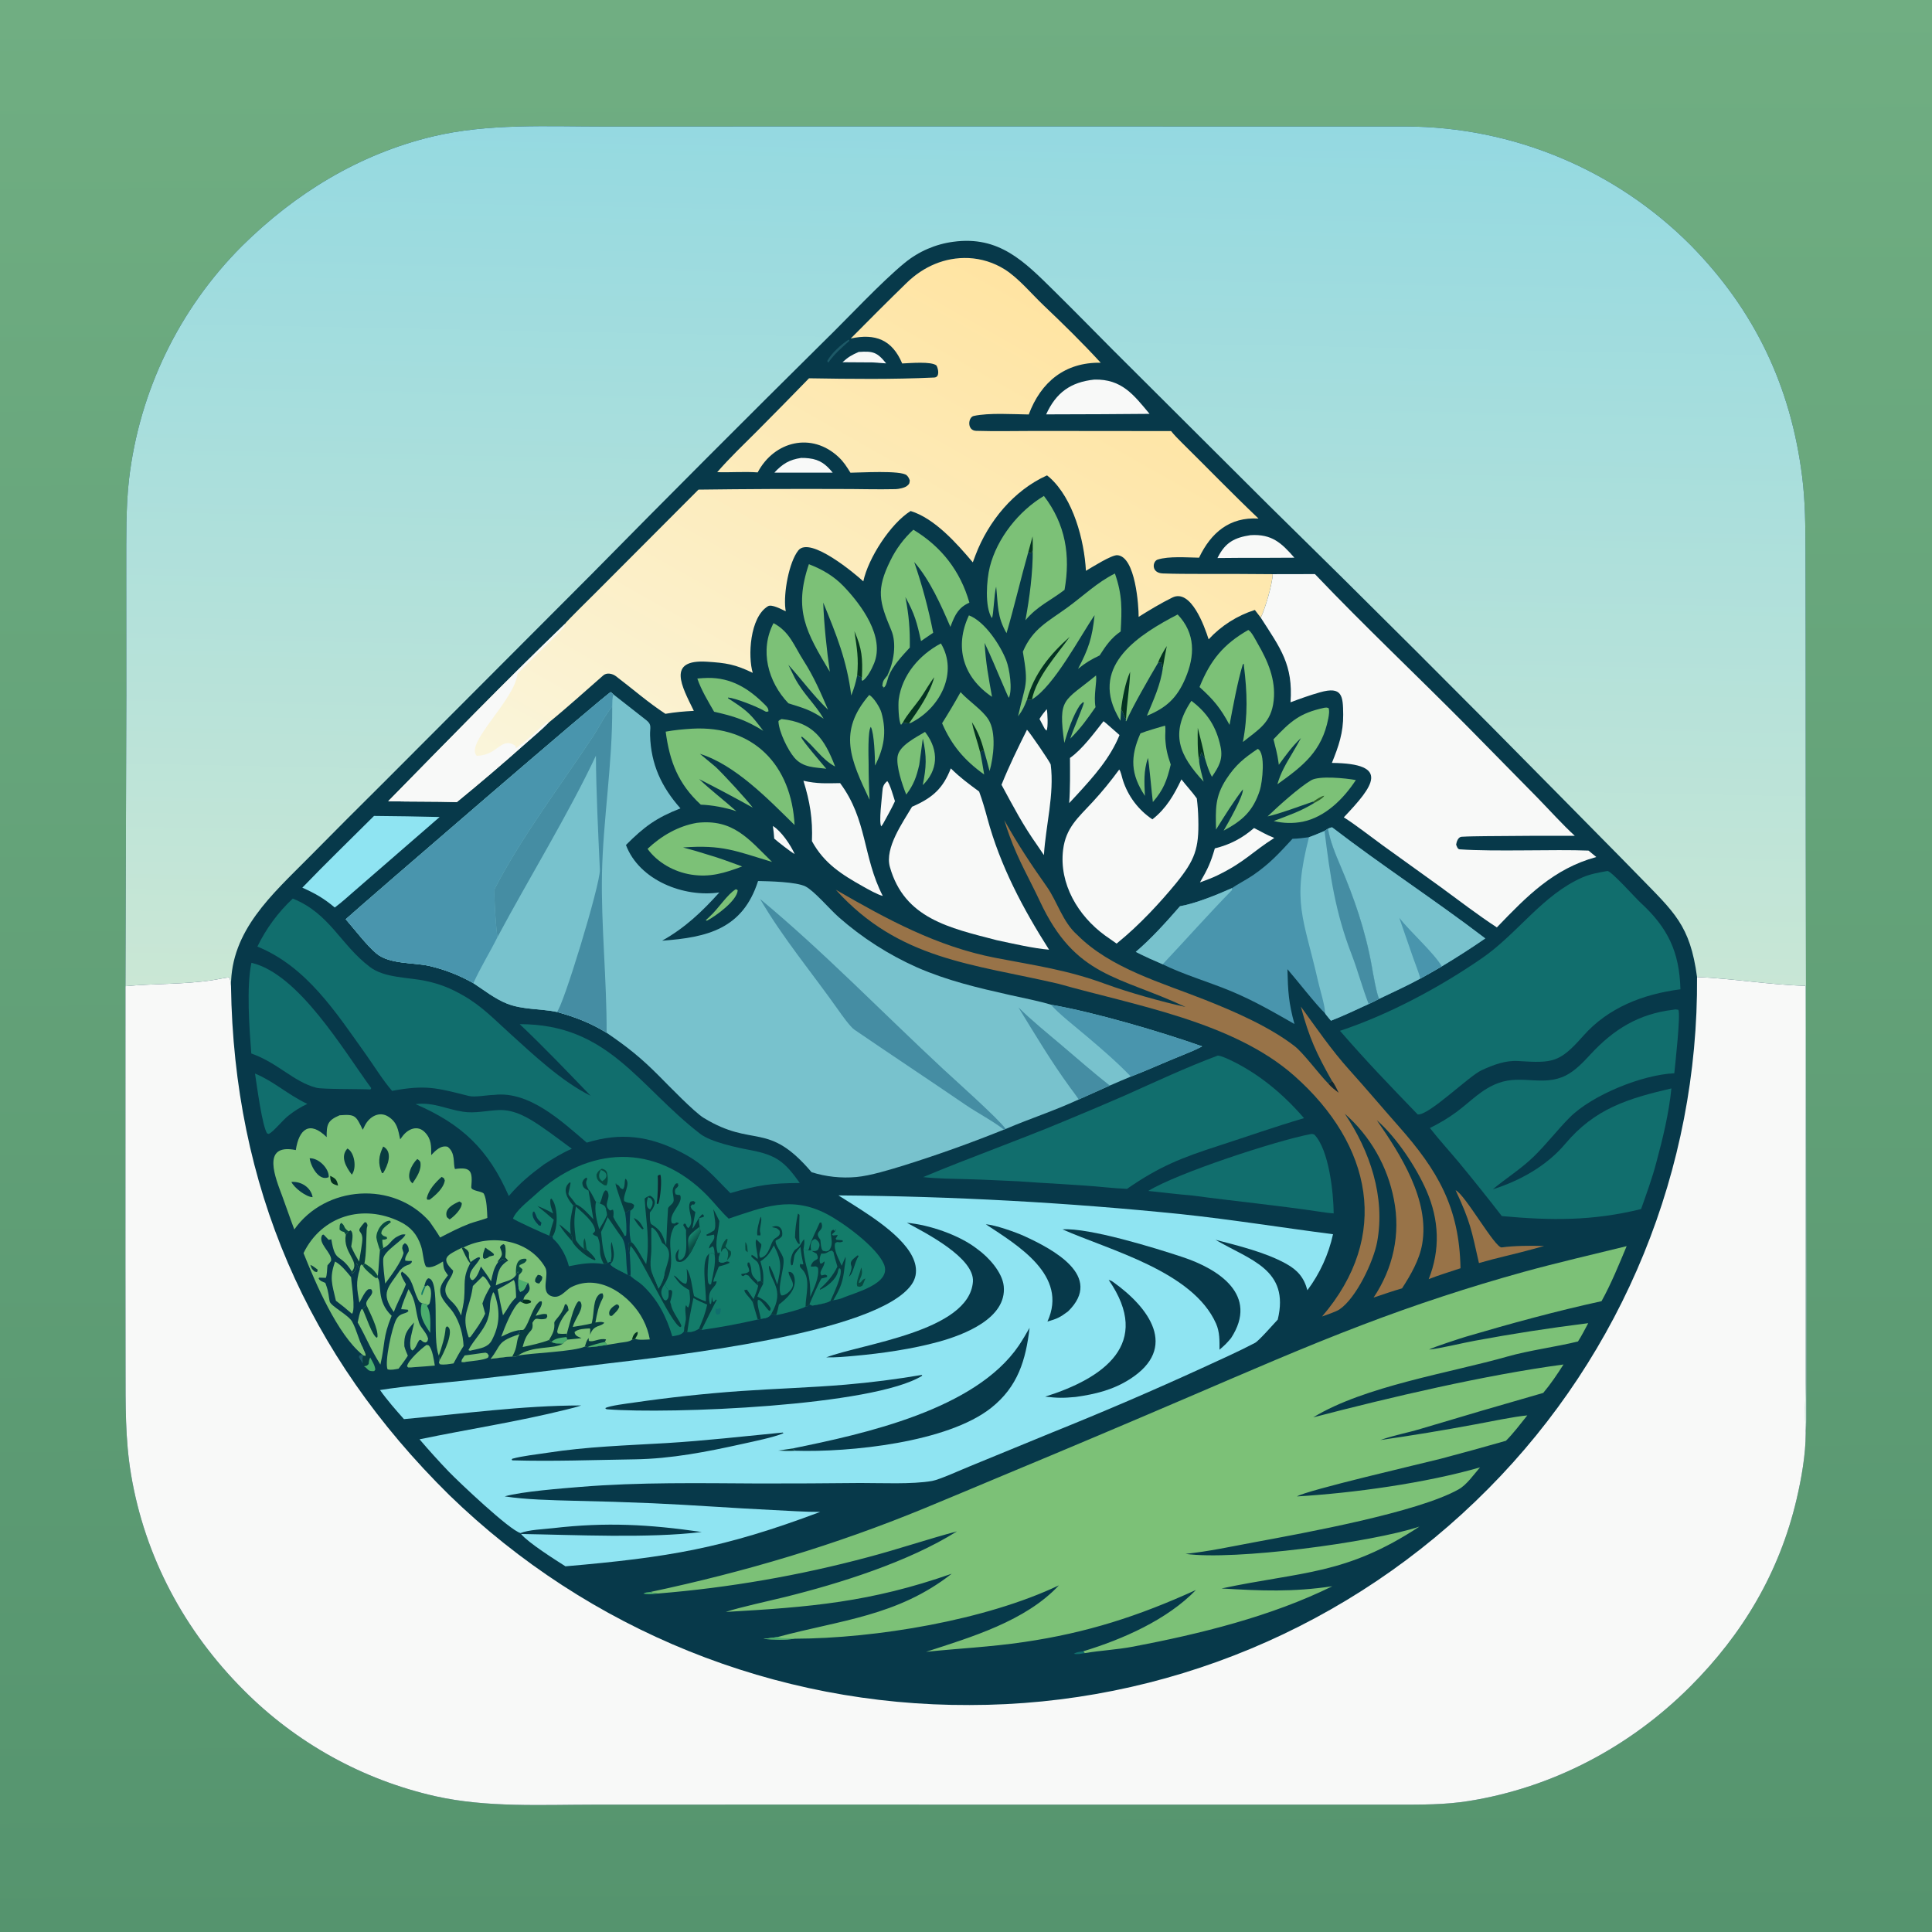 <?xml version="1.0" encoding="utf-8" ?><svg xmlns="http://www.w3.org/2000/svg" xmlns:xlink="http://www.w3.org/1999/xlink" width="1024" height="1024" viewBox="0 0 1024 1024"><defs><linearGradient id="gradient_0" gradientUnits="userSpaceOnUse" x1="513.528" y1="1023.766" x2="509.972" y2="-0.266"><stop offset="0" stop-color="#55946E"/><stop offset="1" stop-color="#70AE82"/></linearGradient></defs><path fill="url(#gradient_0)" d="M0 0L1024 0L1024 1024L0 1024L0 0Z"/><path fill="#07394A" d="M66.497 522.695L66.968 368.443L66.925 300.668C66.967 285.487 66.657 269.021 68.387 254.048C73.856 207.285 94.939 163.734 128.227 130.438C156.491 102.454 190.265 81.746 229.135 72.386C258.657 65.276 290.314 67.083 320.801 67.068L417.896 67.005L745.017 67.037C801.712 67.171 856.04 89.79 896.079 129.931C930.019 164.45 949.195 204.725 955.193 252.74C956.868 266.147 956.884 278.699 956.948 292.167L957.026 336.016L957.082 439.99L957.429 676.747L957.411 752.487C957.388 754.899 957.356 756.649 957.072 759.077L957.074 759.703C957.047 770.931 954.784 783.779 952.198 794.767C943.117 833.347 923.788 866.001 895.778 893.985C863.914 925.82 823.113 947.444 778.446 954.572C765.617 956.62 753.33 956.494 740.434 956.503L405.043 956.478L314.903 956.504C287.022 956.511 257.993 958.114 230.888 952.06C192.278 943.365 156.955 923.822 129.076 895.731C97.823 864.418 76.795 825.279 69.457 781.508C66.288 762.599 66.585 744.198 66.543 725.093L66.486 669.251L66.497 522.695Z"/><defs><linearGradient id="gradient_1" gradientUnits="userSpaceOnUse" x1="509.26" y1="530.137" x2="518.386" y2="63.325"><stop offset="0" stop-color="#CAE7D5"/><stop offset="1" stop-color="#94D9E1"/></linearGradient></defs><path fill="url(#gradient_1)" d="M66.497 522.695L66.968 368.443L66.925 300.668C66.967 285.487 66.657 269.021 68.387 254.048C73.856 207.285 94.939 163.734 128.227 130.438C156.491 102.454 190.265 81.746 229.135 72.386C258.657 65.276 290.314 67.083 320.801 67.068L417.896 67.005L745.017 67.037C801.712 67.171 856.04 89.79 896.079 129.931C930.019 164.45 949.195 204.725 955.193 252.74C956.868 266.147 956.884 278.699 956.948 292.167L957.026 336.016L957.082 439.99L957.429 676.747L957.411 752.487C957.388 754.899 957.356 756.649 957.072 759.077C956.505 752.204 956.912 739.799 956.93 732.628L956.93 685.367L956.899 522.489C938.936 522.085 918.135 518.595 899.47 517.84C895.758 490.225 887.319 483.541 868.594 464.28C855.253 450.557 841.37 436.731 827.971 423.034C776.64 370.884 724.853 319.186 672.614 267.946L589.751 185.371C579.437 174.984 569.208 164.537 558.778 154.257C542.893 138.6 529.63 124.851 505.292 128.143C495.853 129.391 486.948 133.243 479.574 139.267C467.094 149.462 449.307 168.651 437.169 180.458C395.608 221.575 354.31 262.957 313.277 304.601L204.033 414.056C190.417 427.559 176.87 441.131 163.392 454.771C144.355 473.988 122.356 493.193 122.432 522.597C122.251 521.059 122.233 519.245 121.499 518.017C118.4 518.352 115.579 519.059 112.509 519.527C97.391 521.831 81.525 521.254 66.497 522.695Z"/><path fill="#F8F9F8" d="M899.47 517.84C918.135 518.595 938.936 522.085 956.899 522.489L956.93 685.367L956.93 732.628C956.912 739.799 956.505 752.204 957.072 759.077L957.074 759.703C957.047 770.931 954.784 783.779 952.198 794.767C943.117 833.347 923.788 866.001 895.778 893.985C863.914 925.82 823.113 947.444 778.446 954.572C765.617 956.62 753.33 956.494 740.434 956.503L405.043 956.478L314.903 956.504C287.022 956.511 257.993 958.114 230.888 952.06C192.278 943.365 156.955 923.822 129.076 895.731C97.823 864.418 76.795 825.279 69.457 781.508C66.288 762.599 66.585 744.198 66.543 725.093L66.486 669.251L66.497 522.695C81.525 521.254 97.391 521.831 112.509 519.527C115.579 519.059 118.4 518.352 121.499 518.017C122.233 519.245 122.251 521.059 122.432 522.597C123.979 628.411 162.694 718.164 238.185 792.473C311.991 864.188 410.964 904.119 513.872 903.702C617.156 903.715 716.156 862.43 788.829 789.039C860.372 716.993 900.2 619.371 899.47 517.84Z"/><path fill="#8FE4F2" d="M444.393 633.592C505.133 634.045 565.817 637.367 626.243 643.547C653.113 646.409 679.808 650.722 706.533 654.164C704.171 664.917 699.539 675.041 692.945 683.858C691.148 677.101 687.724 673.151 681.563 669.752C670.665 663.74 656.35 660.267 644.249 657.114C662.424 667.833 683.695 672.707 677.234 699.408C674.837 701.951 667.24 710.67 665.179 711.753C656.361 716.386 646.274 720.873 637.193 725.057C611.069 737.023 584.666 748.372 558.007 759.094L514.008 777.172C509.521 778.966 498.073 784.22 494.044 784.934C483.461 786.807 466.8 785.989 455.963 786.018C438.094 786.206 420.225 786.293 402.355 786.278C371.004 786.115 338.834 785.522 307.611 788.087C297.895 788.886 276.771 790.492 267.491 793.105C278.41 794.831 292.74 795.138 304.072 795.435C318.016 795.719 331.956 796.158 345.891 796.752C367.248 797.692 388.442 799.336 409.766 800.355C417.445 800.722 427.155 801.386 434.723 801.346C383.398 820.65 354.287 825.452 299.706 830.18C294.477 826.867 279.831 817.605 276.171 813.044L275.926 812.546C270.342 811.291 243.083 785.388 237.932 780.085C232.576 774.498 227.384 768.755 222.363 762.864C248.316 757.477 274.521 753.51 300.261 747.086C302.874 746.434 305.535 745.808 308.078 744.92C276.714 744.939 245.158 749.351 214.101 752.163C209.788 747.333 205.146 742.036 201.408 736.749C215.492 734.474 233.762 733.102 248.224 731.503C272.343 728.756 296.446 725.873 320.531 722.854C353.185 718.908 464.989 707.124 483.227 680.725C485.302 677.721 485.917 674.375 485.234 670.796C482.727 657.672 462.522 645.102 451.822 638.256C449.357 636.685 446.88 635.13 444.393 633.592Z"/><path fill="#07394A" d="M275.926 812.546C280.011 810.811 288.429 810.496 293.106 809.954C321.299 806.688 343.941 807.945 371.93 811.986C343.738 815.443 304.613 813.491 276.171 813.044L275.926 812.546Z"/><path fill="#07394A" d="M420.101 767.71C458.254 759.947 516.895 747.133 539.973 713.203C541.663 710.718 544.15 706.518 545.699 703.768C543.697 720.802 539.563 734.905 525.34 746.196C502.216 764.553 450.392 769.825 421.434 768.933C421.163 768.614 420.442 768.013 420.101 767.71Z"/><path fill="#07394A" d="M480.681 648.108C492.527 649.138 508.652 654.657 517.974 662.012C523.93 666.245 531.282 674.33 532.008 681.728C533.677 698.745 510.948 707.474 497.422 711.189C483.63 714.977 467.539 717.331 452.88 718.633C447.593 719.106 443.287 719.541 437.951 719.436C456.58 712.266 513.622 705.731 515.668 679.382C516.649 666.745 490.693 653.509 480.681 648.108Z"/><path fill="#07394A" d="M563.141 651.585C577.111 650.621 612.299 661.461 626.754 666.264C645.945 672.639 667.344 686.394 652.5 709.194C650.155 712.034 649.142 712.953 646.36 715.376C646.384 710.654 646.494 705.953 644.534 701.534C632.227 673.772 587.981 662.622 563.141 651.585Z"/><path fill="#07394A" d="M488.593 728.735L488.8 729.147C463.019 745.332 354.635 749.541 321.925 746.964C321.084 746.828 321.475 747.009 320.794 746.335C323.044 745.034 332.815 743.846 335.809 743.415C354.576 740.69 373.436 738.648 392.352 737.292C410.831 736.007 429.889 735.447 448.246 733.89C461.761 732.736 475.222 731.017 488.593 728.735Z"/><path fill="#07394A" d="M587.615 678.365C588.704 678.689 589.002 678.79 589.964 679.475C608.782 692.868 625.04 714.316 598.744 731.043C589.912 736.661 580.561 738.96 570.117 740.413C563.464 741.027 560.604 741.006 553.947 740.256C584.892 730.527 611.041 712.26 587.615 678.365Z"/><path fill="#07394A" d="M414.907 759.27L415.246 759.641C410.188 761.81 399.322 764.01 393.71 765.258C374.809 769.462 355.83 773.19 336.409 773.478C314.847 773.797 293.123 774.642 271.545 774.01L271.188 773.695L271.539 773.16C276.826 771.671 284.593 770.863 290.133 770.001C311.219 766.724 331.878 766.133 353.062 764.874C373.535 763.656 394.457 761.236 414.907 759.27Z"/><path fill="#07394A" d="M522.523 648.916C527.302 649.169 538.478 653.129 542.925 655.17C557.948 662.066 585.22 676.375 566.098 695.057C561.786 698.308 560.258 698.969 555.164 700.45C566.367 676.03 539.434 660.066 522.523 648.916Z"/><path fill="#083C40" d="M412.483 768.833L420.101 767.71C420.442 768.013 421.163 768.614 421.434 768.933C417.989 769.101 415.935 769.044 412.483 768.833Z"/><path fill="#78C2CD" d="M183.249 487.217C194.533 477.069 321.453 367.525 323.724 366.826L325.103 368.028C328.263 370.532 338.705 378.693 342.605 381.747C345.68 384.154 344.433 385.708 344.55 389.693C345.007 405.205 350.629 417.14 360.652 428.449C347.864 433.448 341.475 438.129 331.768 447.865C338.796 466.573 362.445 475.807 381.277 473.012C372.064 483.238 363.018 491.822 350.943 498.584C374.989 496.861 393.67 492.325 401.794 466.955C407.725 467.074 422.084 467.381 426.949 469.84C431.516 472.148 439.916 482.069 444.622 486.194C457.006 497.08 470.968 506.028 486.032 512.731C502.358 519.85 518.079 523.499 535.369 527.399C541.396 528.759 551.457 530.728 557.099 532.531C580.182 536.535 614.899 546.734 637.172 554.597C633.998 556.294 630.402 557.815 627.047 559.146C617.818 562.807 608.648 567.063 599.392 570.609C595.648 572.151 591.923 573.737 588.216 575.367C582.709 577.799 577.214 580.26 571.732 582.749C558.294 588.964 545.956 592.827 533.051 598.375L532.095 598.732C514.735 605.732 497.105 612.04 479.245 617.642C471.861 619.908 461.391 623.162 453.869 623.849C445.874 624.571 437.815 623.704 430.157 621.296C406.779 593.837 399.58 608.749 372.966 592.503C367.972 589.455 354.313 575.312 349.413 570.384C339.816 560.73 332.761 555.074 321.517 547.393C313.127 542.171 304.598 538.928 295.104 536.333C286.404 534.565 277.021 535.232 268.668 531.92C262.344 529.413 256.599 524.849 250.888 521.104C243.543 516.906 235.62 513.812 227.375 511.921C219.023 510.089 206.389 511.111 199.555 505.397C194.37 501.062 187.977 492.646 183.249 487.217Z"/><path fill="#78C2CD" d="M183.249 487.217C194.533 477.069 321.453 367.525 323.724 366.826L325.103 368.028C324.445 370.292 324.547 372.052 324.494 374.404C324.672 405.227 319.643 433.973 319.06 463.337C318.533 489.889 321.66 520.075 321.517 547.393C313.127 542.171 304.598 538.928 295.104 536.333C286.404 534.565 277.021 535.232 268.668 531.92C262.344 529.413 256.599 524.849 250.888 521.104C243.543 516.906 235.62 513.812 227.375 511.921C219.023 510.089 206.389 511.111 199.555 505.397C194.37 501.062 187.977 492.646 183.249 487.217Z"/><path fill="#4995AD" d="M183.249 487.217C194.533 477.069 321.453 367.525 323.724 366.826L325.103 368.028C324.445 370.292 324.547 372.052 324.494 374.404C320.651 379.128 317.475 385.541 314.013 390.777C296.548 417.195 276.86 442.901 262.233 471.023C261.555 472.328 263.007 494.711 263.725 496.595C259.585 504.883 254.68 512.742 250.888 521.104C243.543 516.906 235.62 513.812 227.375 511.921C219.023 510.089 206.389 511.111 199.555 505.397C194.37 501.062 187.977 492.646 183.249 487.217Z"/><path fill="#458DA3" d="M324.494 374.404C324.672 405.227 319.643 433.973 319.06 463.337C318.533 489.889 321.66 520.075 321.517 547.393C313.127 542.171 304.598 538.928 295.104 536.333C298.01 534.911 318.265 468.595 317.933 461.035C317.079 441.644 315.969 420.276 315.85 400.52C301.403 431.3 280.017 466.067 263.725 496.595C263.007 494.711 261.555 472.328 262.233 471.023C276.86 442.901 296.548 417.195 314.013 390.777C317.475 385.541 320.651 379.128 324.494 374.404Z"/><path fill="#458DA3" d="M402.867 476.488C435.999 503.923 468.119 537.08 499.786 566.51C506.085 572.365 529.11 592.85 533.051 598.375L532.095 598.732C526.439 594.233 518.084 589.904 511.81 585.617C492.279 572.271 472.42 559.134 452.898 545.788C450.518 544.161 446.066 537.815 444.25 535.24C430.622 515.916 414.732 496.925 402.867 476.488Z"/><path fill="#4995AD" d="M557.099 532.531C580.182 536.535 614.899 546.734 637.172 554.597C633.998 556.294 630.402 557.815 627.047 559.146C617.818 562.807 608.648 567.063 599.392 570.609C591.512 562.46 584.027 556.1 575.466 548.827C571.111 545.128 560.105 536.445 557.099 532.531Z"/><path fill="#458DA3" d="M571.732 582.749C570.342 580.603 568.614 578.387 567.095 576.302C557.163 562.668 548.585 548.298 539.779 533.917C546.28 540.411 555.311 547.762 562.422 553.775C570.764 560.829 579.677 568.703 588.216 575.367C582.709 577.799 577.214 580.26 571.732 582.749Z"/><path fill="#7CC177" d="M344.656 843.796C394.805 833.151 442.442 818.98 489.901 799.443C503.896 793.682 517.849 787.793 531.808 781.946C564.635 768.294 597.385 754.457 630.057 740.437C660.741 727.309 690.626 714.207 721.926 702.283C750.049 691.538 778.667 682.134 807.683 674.105C825.397 669.236 844.232 664.884 862.158 660.486C858.279 669.832 853.792 680.779 848.843 689.653C824.815 694.891 800.559 701.53 776.967 708.473C774.295 709.26 758.883 714.292 757.438 715.285C762.874 714.855 775.683 711.675 781.859 710.586C801.738 706.894 821.724 703.801 841.79 701.312C840.114 704.429 838.26 708.091 836.364 711.011C824.475 713.917 810.411 715.736 799.067 718.965C768.286 727.725 723.233 734.639 696.037 751.229C737.309 740.482 786.842 728.849 828.69 723.203C825.39 728.376 821.904 733.578 817.946 738.276C796.251 744.482 774.598 750.831 752.988 757.322C745.273 759.626 739.463 760.519 731.563 763.257C748.805 760.779 764.86 758.122 782.046 754.92C789.412 753.547 802.395 750.84 809.504 750.191C806.31 754.19 801.736 760.178 798.157 763.649C786.651 766.944 775.112 770.124 763.543 773.188C753.67 775.707 692.139 789.975 687.422 793.136C717.484 791.352 755.642 786.054 784.433 777.741C781.17 781.479 777.473 786.924 773.109 789.384C751.438 801.596 691.779 812.42 664.927 817.404C652.826 819.65 640.61 822.312 628.363 823.58C654.064 827.186 726.803 817.598 752.345 809.121C713.098 834.888 690.513 832.78 647.422 841.924C668.749 843.197 685.14 843.865 706.177 840.744C673.685 856.76 636.157 865.964 600.69 872.729C591.905 874.405 583.014 874.782 574.897 876.211L574.164 875.211C595.032 868.874 618.589 858.529 633.877 842.724C603.404 856.602 576.125 865.406 542.798 870.3C524.478 872.99 508.671 873.638 490.826 875.499C514.776 867.712 543.559 859.229 561.243 840.259C522.422 858.747 464.242 868.421 421.173 868.553C416.294 869.318 409.517 869.005 404.606 868.675L412.097 867.67C445.09 858.699 475.647 856.686 504.425 834.107C461.225 849.255 429.368 851.804 384.676 854.356C391.676 851.972 408 848.446 415.851 846.502C445.128 839.251 481.568 827.801 507.214 811.652C491.805 815.744 476.117 821.078 460.216 825.287C423.717 835.078 386.405 841.541 348.74 844.596C346.745 844.403 346.559 844.383 344.656 843.796Z"/><path fill="#4CAE6E" d="M404.606 868.675L412.097 867.67C414.188 868.755 418.331 868.142 421.173 868.553C416.294 869.318 409.517 869.005 404.606 868.675Z"/><defs><linearGradient id="gradient_2" gradientUnits="userSpaceOnUse" x1="569.661" y1="164.605" x2="392.05" y2="479.269"><stop offset="0" stop-color="#FFE4A2"/><stop offset="1" stop-color="#FAF5DB"/></linearGradient></defs><path fill="url(#gradient_2)" d="M450.913 179.411C460.723 169.497 470.552 159.638 480.554 149.911C489.421 141.287 500.807 136.228 513.382 136.772C520.177 137.099 526.772 139.172 532.531 142.791C539.816 147.361 546.779 155.806 553.16 161.87C563.627 171.817 573.617 181.602 583.401 192.257C564.539 191.929 551.709 202.415 545.256 219.678C537.009 219.58 524.175 218.7 516.111 220.46C513.044 221.129 512.435 228.202 517.355 228.356C527.696 228.679 538.138 228.411 548.519 228.411L620.714 228.481C622.136 230.341 624.493 232.726 626.207 234.417C639.803 247.838 653.201 261.699 667.04 274.848C651.682 273.91 641.808 282.387 635.521 295.59C629.04 295.493 619.562 294.699 613.594 296.586C610.811 297.466 609.993 303.701 616.315 303.935C622.93 304.18 629.641 304.179 636.217 304.188C649.001 304.158 661.785 304.203 674.568 304.324C674.412 309.481 670.544 322.754 668.233 327.385L665.093 323.294C655.719 326.275 647.278 331.64 640.599 338.862C638.384 331.853 631.189 311.879 621.354 316.718C615.413 319.641 609.146 323.411 603.503 326.953C603.556 321.413 601.863 294.908 592.2 294.267C589.197 294.068 579.007 300.508 575.564 302.542C574.674 286.213 568.84 264.337 556.395 253.147C555.929 252.732 555.445 252.336 554.946 251.96C537.276 259.92 523.839 276.328 517.023 294.27C516.542 295.529 516.071 296.791 515.61 298.058C507.257 288.183 495.468 274.782 482.644 270.846C471.964 277.545 460.175 295.849 457.575 308.129C453.639 304.478 429.324 283.903 423.1 291.764C418.147 298.019 415.226 314.415 416.279 322.691C416.337 323.133 416.401 323.573 416.474 324.013C414.292 322.968 409.022 320.125 407.06 321.299C397.352 327.111 396.349 347.957 398.966 356.622C389.611 352.102 384.893 351.37 374.749 350.726C353.177 349.356 361.368 363.727 367.74 376.77C362.341 377.074 358.081 377.404 352.686 378.334C343.402 372.276 335.235 365.05 326.427 358.384C324.657 357.045 321.64 356.321 319.759 357.958C310.117 366.349 300.582 375.089 290.641 383.139C287.646 386.266 281.419 391.5 278.036 394.518C266.286 404.968 254.318 415.171 242.14 425.118C230.143 424.763 217.888 424.968 205.76 424.658C236.132 393.714 268.228 360.671 299.426 330.671C300.382 329.199 313.737 316.134 315.578 314.267L370.205 259.513C395.13 259.187 420.057 259.073 444.984 259.171C454.836 259.148 464.872 259.478 474.718 259.251C476.293 259.214 479.571 258.557 480.789 257.51C482.181 256.314 481.981 256.199 482.197 254.65C481.838 253.566 481.41 252.7 480.571 251.914C477.611 249.143 455.435 250.542 450.749 250.546C448.784 247.366 447.212 244.834 444.47 242.254C430.261 228.886 410.37 233.755 401.59 250.381C394.727 249.888 387.194 250.455 380.131 250.272C386.599 242.783 394.538 235.227 401.585 228.179C410.709 219.005 419.781 209.778 428.8 200.499C450.757 200.861 473.327 201.128 495.176 200.096C498.155 199.955 497.411 195.704 496.373 193.745C493.757 191.407 482.142 192.494 478.179 192.643C472.834 179.985 463.896 176.623 450.913 179.411Z"/><path fill="#F8F9F8" d="M299.426 330.671C299.32 331.176 299.214 331.682 299.108 332.187C291.142 340.828 282.255 348.618 274.232 357.221C272.985 370.831 246.15 394.069 252.686 400.595C264.089 400.367 265.286 390.368 273.04 395.152C273.39 396.211 273.304 395.712 273.367 396.634C277.858 393.431 281.26 390.664 285.16 386.844C286.308 385.72 289.385 383.008 290.509 382.508L290.641 383.139C287.646 386.266 281.419 391.5 278.036 394.518C266.286 404.968 254.318 415.171 242.14 425.118C230.143 424.763 217.888 424.968 205.76 424.658C236.132 393.714 268.228 360.671 299.426 330.671Z"/><path fill="#F8F9F8" d="M674.568 304.324L696.938 304.28C723.241 331.904 751.353 358.37 778.15 385.459L814.959 422.876C820.703 428.762 828.764 437.662 834.665 442.984C818.845 442.951 803.024 443.017 787.205 443.181C783.057 443.249 778.85 443.26 774.716 443.496C772.827 443.604 772.013 446.114 771.784 447.65C772.089 448.535 772.584 450.085 773.596 450.156C792.386 451.485 823.937 450.078 841.942 450.83L846.07 454.235C823.332 460.466 809.262 475.034 793.364 491.547C783.574 485.168 773.133 477.17 763.631 470.201L732.765 447.989C726.752 443.625 718.34 437.024 712.241 433.209C728.045 416.548 737.228 404.688 705.929 404.356C709.498 395.591 712.016 388.302 711.923 378.744C711.827 368.842 711.451 363.602 699.642 366.936C694.329 368.437 689.172 370.292 683.996 372.226C685.434 352.327 678.719 343.683 668.233 327.385C670.544 322.754 674.412 309.481 674.568 304.324Z"/><path fill="#116E6D" d="M155.185 476.26C174.885 484.243 180.304 500.556 196.043 512.51C203.926 518.498 216.563 517.898 226.024 519.994C233.45 521.639 238.663 523.737 245.357 527.531C255.166 533.089 261.877 540.154 269.99 547.511C282.691 559.026 297.713 573.211 313.06 580.785C300.325 567.598 288.788 555.467 275.461 542.824C322.628 542.758 338.462 575.814 371.173 600.999C376.772 605.31 390.7 608.298 397.931 609.615C411.767 612.294 415.977 615.882 423.925 627.017C408.479 627.095 401.814 628.12 387.104 632.365C377.798 623.122 373.528 617.194 360.995 610.713C344.216 602.036 328.999 600.093 310.986 605.62C297.738 594.308 280.532 578.089 261.903 580.327C258.456 580.335 251.734 581.7 248.54 580.894C231.284 576.539 225.567 574.883 207.804 578.176C203.143 572.863 198.157 564.781 193.944 558.876C178.074 536.631 162.561 512.357 136.42 501.706C141.058 492.143 147.419 483.517 155.185 476.26Z"/><path fill="#116E6D" d="M852.026 461.635C854.42 462.021 866.779 475.91 869.52 478.428C883.992 491.721 890.151 504.521 890.661 524.344C870.722 526.948 852.375 534.053 839.099 549.094C826.586 563.269 823.039 563.511 804.7 562.373C797.823 561.946 791.445 564.417 785.275 567.246C778.538 570.334 757.271 591.351 751.421 590.684C736.112 574.815 724.798 563.141 710.216 546.357C736.074 537.791 763.15 523.294 785.62 507.758C804.411 494.766 817.573 474.291 838.788 465.016C842.93 463.205 847.612 462.422 852.026 461.635Z"/><path fill="#137C6A" d="M291.128 654.954C289.166 654.241 272.269 646.579 271.894 645.85C273.626 641.412 279.962 636.698 283.383 633.525C311.681 607.28 347.381 605.469 374.97 633.773C378.703 637.603 382.209 642.206 386.222 645.905C404.508 639.848 419.357 633.524 438.381 643.529C447.043 648.085 464.288 660.703 468.397 669.787C473.244 680.501 452.706 685.145 446.284 688.074C445.473 688.439 442.625 689.059 441.692 689.148L440.183 689.449C438.763 690.626 432.525 691.725 430.499 691.978C430.076 691.806 429.386 691.562 429.025 691.335C427.822 692.542 428.51 692.183 426.957 692.57C425.072 693.85 413.606 696.778 411.407 697.027L408.763 696.471C407.366 698.582 405.655 698.628 403.255 699.006L401.634 699.37C391.781 701.634 381.839 703.483 371.832 704.914L370.483 704.236C368.431 705.509 366.727 706.133 364.282 705.984C363.576 706.323 363.984 706.247 363.037 706.021L362.617 703.844L362.47 705.788C360.939 707.744 358.987 707.725 356.337 708.282C353.16 697.814 348.649 688.809 340.513 681.185C338.732 679.515 336.224 678.216 334.629 676.713L334.145 676.249L332.667 675.639C330.274 674.202 324.42 671.844 323.472 670.044L324.497 668.907L323.596 668.635L322.089 669.256C320.945 670.035 321.418 669.846 320.026 669.985C313.307 668.886 308.109 669.834 301.517 671.131C300.369 666.428 297.706 661.165 294.32 657.67C292.989 656.295 293.267 657.05 292.789 655.4L291.128 654.954Z"/><path fill="#083C40" d="M428.383 662.691L428.702 661.932C429.235 660.633 428.924 660.885 429.199 660.058C430.436 656.343 432.867 651.775 434.461 648.069L435.24 647.872C437.454 652.989 430.737 652.082 434.792 657.054C435.062 658.983 435.058 662.034 436.214 662.992C438.427 663.342 437.425 663.487 439.359 662.799C443.067 658.343 438.202 652.595 441.799 651.786L442.692 652.646L443.101 651.722L442.534 651.679L443.055 652.267L440.932 654.264L441.532 654.824C442.376 654.732 443.221 654.652 444.068 654.583C443.581 655.52 443.547 655.59 442.93 656.486L443.345 657.129L444.063 657.158C444.958 657.201 445.636 657.269 446.518 657.37L446.799 657.982C444.246 659.2 444.307 657.449 442.609 658.966C441.76 662.628 444.571 667.19 446.111 670.893L448.127 666.154C448.378 667.687 447.838 669.804 447.666 671.393C446.791 679.51 445.676 682.168 441.692 689.148L440.183 689.449C438.763 690.626 432.525 691.725 430.499 691.978C430.076 691.806 429.386 691.562 429.025 691.335C427.822 692.542 428.51 692.183 426.957 692.57C426.982 686.768 429.856 677.834 425.394 673.03C424.198 671.742 423.571 671.424 424.187 669.836C425.368 670.21 424.9 670.315 425.788 669.983C424.986 666.428 424.643 664.471 424.262 660.852C419.771 666.168 421.582 664.746 420.111 670.475L419.463 670.691C418.277 668.608 419.869 663.311 421.77 662.138C424.37 660.533 424.347 659.013 426.163 656.781C426.552 658.545 426.117 660.355 425.842 662.17L428.383 662.691Z"/><path fill="#137C6A" d="M429.025 691.335C430.169 688.505 434.077 679.693 435.37 677.645C436.466 677.382 437.287 677.173 438.359 676.829L438.432 676.117C437.035 675.324 437.532 675.555 435.473 676.031C433.414 674.245 437.33 671.309 436.989 668.542C435.413 669.721 435.998 669.786 434.729 669.623C434.097 668.012 434.547 665.93 435.256 664.416C438.876 664.553 437.842 663.517 440.928 662.807L441.759 663.625C442.326 666.303 443.062 668.684 443.837 671.299C441.546 676.137 438.437 679.586 434.58 683.154L434.581 683.606C438.16 682.154 443.113 678.185 444.065 674.174C444.308 673.149 444.186 673.145 444.812 672.145L445.443 672.541C446.643 675.807 441.731 686.039 440.183 689.449C438.763 690.626 432.525 691.725 430.499 691.978C430.076 691.806 429.386 691.562 429.025 691.335Z"/><path fill="#137C6A" d="M429.938 662.61C429.436 660.465 429.489 657.116 432.137 656.675C434.66 658.436 434.915 659.945 433.499 662.462C432.156 663.319 431.822 663.114 430.208 663.012C430.611 663.32 432.224 664.15 432.803 664.466C435.019 669.071 431.037 666.252 429.698 671.255C432.444 671.516 432.021 670.654 433.558 671.956C434.285 677.162 431.48 682.682 429.422 687.365C429.803 674.475 426.669 672.506 425.842 662.17L428.383 662.691C428.943 662.689 429.422 662.742 429.938 662.61Z"/><path fill="#083C40" d="M353.095 660.049C353.34 653.493 353.653 646.939 354.083 640.392C354.109 639.989 355.295 638.858 355.64 638.568C356.343 637.978 356.996 637.261 357.058 636.283C357.126 632.918 355.411 631.049 357.809 627.786C358.293 627.127 358.461 627.296 359.312 627.241L359.555 627.699L358.582 627.192L358.805 627.122L359.626 628.142C358.984 629.509 359.198 629.054 357.991 630.162C357.611 631.661 357.599 631.551 358.09 633.014C359.197 633.331 359.305 633.334 360.46 633.411C362.562 637.784 353.792 643.331 356.162 648.385C359.416 649.005 356.939 647.24 359.908 648.276L359.461 647.821L359.918 648.278C358.915 649.237 358.737 649.243 357.479 649.888C351.738 660.067 359.648 667.603 352.533 680.126C352.889 682.118 353.122 682.259 354.378 683.941C355.614 683.582 355.014 683.53 356.178 684.112C356.527 685.808 355.651 688.27 355.191 690.044C355.194 690.055 355.724 691.756 355.715 691.681C356.136 695.152 360.736 700.528 361.158 702.917L360.561 703.423C355.434 701.419 340.087 666.146 334.235 660.362C333.749 661.724 333.863 663.266 333.812 664.789C333.442 663.036 332.608 660.238 333.322 658.727L334.565 658.333C336.787 659.456 340.596 667.358 342.492 670.02C344.577 657.461 342.427 647.999 341.692 635.503C341.652 634.826 343.91 633.857 344.582 633.759C348.791 635.999 346.858 639.882 344.461 642.606C344.479 644.45 344.261 647.271 345.095 648.762L345.588 649.077C350.777 652.45 351.052 654.478 353.095 660.049Z"/><path fill="#137C6A" d="M352.533 680.126C352.889 682.118 353.122 682.259 354.378 683.941C354.364 686.039 354.849 688.22 352.939 689.315L351.883 688.847C349.619 685.188 350.302 683.511 352.533 680.126Z"/><path fill="#137C6A" d="M346.096 675.98C343.739 671.001 345.28 666.807 345.233 661.512C345.202 657.991 345.178 654.471 345.172 650.949L345.624 650.595C347.536 651.784 348.583 653.531 349.486 655.516L350.95 658.759C357.278 663.027 353.873 668.325 352.228 674.81C351.734 678.191 350.823 680.046 349.072 682.991C348.19 680.902 347.045 677.969 346.096 675.98Z"/><path fill="#137C6A" d="M346.096 675.98C346.352 673.573 346.117 673.845 347.401 672.695C349.261 672.792 350.427 673.853 352.228 674.81C351.734 678.191 350.823 680.046 349.072 682.991C348.19 680.902 347.045 677.969 346.096 675.98Z"/><path fill="#137C6A" d="M343.481 634.551C345.337 635.221 345.225 635.313 345.935 637.021C345.833 639.032 345.648 639.168 344.598 640.971C342.023 640.088 342.807 636.545 343.481 634.551Z"/><path fill="#083C40" d="M378.082 640.874C379.168 642.761 380.292 645.188 381.278 647.171C380.899 653.458 378.544 658.17 380.45 664.373L381.117 663.748L381.613 664.509C381.047 666.214 380.689 666.818 380.973 668.605C382.628 669.736 383.193 669.234 385.161 668.551L386.565 668.861L386.534 669.431C384.377 670.417 383.328 670.657 381.004 671.279C380.292 673.021 378.107 677.851 378.081 679.381L379.797 679.083C379.705 682.722 374.303 683.032 376.216 690.987L376.81 691.184C377.221 689.636 377.189 688.853 377.249 687.282L377.84 689.83L378.385 690.09L379.447 688.751L379.905 689.126C380.081 688.195 372.044 704.556 371.832 704.914L370.483 704.236C368.431 705.509 366.727 706.133 364.282 705.984C363.576 706.323 363.984 706.247 363.037 706.021L362.617 703.844C362.963 702.43 363.333 700.931 363.508 699.473C363.732 697.614 362.653 693.124 363.675 691.736C364.24 692.792 363.869 692.361 364.752 693.058C366.249 689.745 365.694 687.335 365.315 683.762C360.756 681.174 360.057 680.185 357.075 676.081C358.89 676.306 360.843 680.552 363.696 680.362C364.613 678.417 364.092 674.767 363.948 672.486C366.328 675.829 366.829 682.575 367.843 686.925C370.382 688.386 371.414 688.777 374.102 689.787C374.519 683.689 371.179 667.754 375.868 664.531L377.513 664.049C378.446 664.663 378.179 664.36 378.795 665.249C378.664 663.654 378.745 661.627 377.765 660.518C377.078 660.875 376.455 661.279 375.831 661.737C375.808 658.875 379.463 657.69 378.401 654.39C376.915 654.743 376.222 654.846 374.744 655.033L374.307 654.479C375.892 653.698 376.938 653.103 378.451 652.187C379.964 649.968 378.47 644.04 378.082 640.874Z"/><path fill="#137C6A" d="M364.282 705.984C365.167 699.527 366.181 694.359 367.537 687.972C369.654 689.252 372.514 690.448 374.806 691.497C373.72 696.596 372.481 699.405 370.483 704.236C368.431 705.509 366.727 706.133 364.282 705.984Z"/><path fill="#137C6A" d="M375.868 664.531L377.513 664.049C378.446 664.663 378.179 664.36 378.795 665.249C379.494 669.718 377.78 675.992 376.896 680.614L376.169 680.908L375.433 680.002C374.385 675.578 375.878 664.562 375.868 664.531Z"/><path fill="#137C6A" d="M403.044 668.561C407.06 665.772 407.848 664.233 410.163 660.093C414.638 668.743 413.962 671.988 411.967 680.84C410.778 677.504 409.742 674.236 408.035 671.134L407.529 670.973C407.543 678.968 416.67 682.908 408.763 696.471C407.366 698.582 405.655 698.628 403.255 699.006L401.634 699.37C400.709 696.402 399.859 693.296 398.995 690.299L399.393 688.578C400.388 686.097 401.295 684.097 401.851 681.468L401.505 679.439L403.23 678.856C404.283 679.769 404.048 679.315 404.465 680.51C404.845 674.702 404.431 673.872 403.044 668.561Z"/><path fill="#083C40" d="M403.23 678.856C404.283 679.769 404.048 679.315 404.465 680.51C403.063 683.15 402.478 684.332 401.425 687.201C404.71 688.723 406.543 690.206 408.432 693.369L408.345 694.496L407.661 694.768C405.611 692.819 404.097 689.848 402.225 688.892L401.588 689.229C401.295 692.359 402.732 695.86 403.255 699.006L401.634 699.37C400.709 696.402 399.859 693.296 398.995 690.299L399.393 688.578C400.388 686.097 401.295 684.097 401.851 681.468L401.505 679.439L403.23 678.856Z"/><path fill="#137C6A" d="M322.085 645.131C323.563 647.212 328.529 654.682 329.677 656.014C332.538 660.722 331.457 668.781 332.667 675.639C330.274 674.202 324.42 671.844 323.472 670.044L324.497 668.907L323.596 668.635L322.089 669.256C319.373 664.391 319.242 658.608 318.575 652.989C319.976 650.179 320.908 648.038 322.085 645.131Z"/><path fill="#083C40" d="M323.596 668.635C324.976 664.693 323.019 661.077 324.211 658.242C325.033 662.488 326.18 664.986 324.497 668.907L323.596 668.635Z"/><path fill="#083C40" d="M311.961 630.427C314.158 633.019 315.185 636.371 315.87 636.972L317.915 637.844C320.868 638.966 321.09 639.432 321.555 642.489L321.69 643.349C321.715 643.54 321.741 643.731 321.766 643.922L322.085 645.131C320.908 648.038 319.976 650.179 318.575 652.989C319.242 658.608 319.373 664.391 322.089 669.256C320.945 670.035 321.418 669.846 320.026 669.985C316.363 663.046 319.356 662.265 316.862 655.784C316.567 655.018 315.375 655.309 314.076 653.988C314.8 653.193 315.489 652.806 315.409 652.083C314.898 647.511 308.571 642.611 305.244 639.513C304.029 646.864 304.306 649.785 305.227 657.269C306.884 659.715 307.204 660.092 309.458 661.997L310.969 662.353C312.518 663.643 314.815 665.776 315.668 667.566L315.287 667.933C311.852 667.018 304.685 661.175 303.314 657.966C303.207 655.749 303.566 655.586 302.517 654.053C301.779 647.802 302.575 645.195 303.817 638.949L305.304 638.339C308.712 639.637 311.867 643.49 314.51 646.237C314.37 645.212 311.997 631.219 311.946 631.088L311.961 630.427Z"/><path fill="#137C6A" d="M315.87 636.972L317.915 637.844C320.868 638.966 321.09 639.432 321.555 642.489L321.69 643.349C321.715 643.54 321.741 643.731 321.766 643.922C320.669 646.605 319.093 649.033 317.605 651.532C316.246 647.09 314.947 641.575 315.87 636.972Z"/><path fill="#083C40" d="M409.102 650.397C412.819 648.731 415.135 651.129 414.54 655.012C413.743 656.332 412.531 656.763 411.137 657.521C410.567 659.858 414.676 664.244 415.216 667.137C416.091 671.829 411.553 682.76 414.059 686.562C416.379 686.976 419.875 683.625 420.241 681.405C420.633 679.036 418.021 676.579 417.94 674.126C420.306 673.869 421.03 676.265 421.218 678.233C421.766 683.96 417.047 688.115 412.887 691.42L412.915 691.118C412.446 693.232 412.092 694.958 411.407 697.027L408.763 696.471C416.67 682.908 407.543 678.968 407.529 670.973L408.035 671.134C409.742 674.236 410.778 677.504 411.967 680.84C413.962 671.988 414.638 668.743 410.163 660.093C407.848 664.233 407.06 665.772 403.044 668.561C404.431 673.872 404.845 674.702 404.465 680.51C404.048 679.315 404.283 679.769 403.23 678.856C403.188 676.277 403.139 674.663 402.628 672.107C401.733 667.634 400.567 668.722 398.189 665.967L398.41 665.08C399.739 665.672 400.401 666.353 401.497 667.286C402.183 665.685 399.6 658.555 400.932 656.908C401.793 657.755 402.649 658.607 403.5 659.464C403.815 661.585 401.361 664.775 403.105 666.701C408.063 665.613 408.142 658.37 410.664 656.492C412.521 655.247 413.819 654.666 413.19 652.287C411.385 650.572 411.843 651.093 409.102 650.397Z"/><path fill="#07394A" d="M331.316 642.776C332.399 642.338 332.772 642.227 333.516 641.318L334.073 641.814C333.886 646.187 333.122 654.528 334.565 658.333L333.322 658.727C332.608 660.238 333.442 663.036 333.812 664.789C333.923 666.954 334.431 674.462 334.145 676.249L332.667 675.639C331.457 668.781 332.538 660.722 329.677 656.014L331.02 655.002L331.371 655.11L331.865 654.775C332.24 651.306 331.909 646.222 331.316 642.776Z"/><path fill="#083C40" d="M317.915 637.844L318.27 637.058C319.306 634.701 319.197 632.756 320.754 630.938L321.692 631.083C324.471 635.022 319.051 638.366 323.282 641.588L324.839 641.151C325.451 642.388 325.169 643.595 325.059 645.021C326.85 648.921 329.236 651.182 331.02 655.002L329.677 656.014C328.529 654.682 323.563 647.212 322.085 645.131L321.766 643.922C321.741 643.731 321.715 643.54 321.69 643.349L321.555 642.489C321.09 639.432 320.868 638.966 317.915 637.844Z"/><path fill="#083C40" d="M331.316 642.776C330.618 640.815 326.012 628.316 326.27 627.29L327.022 627.372L326.258 627.499C329.451 628.678 327.46 629.419 330.197 630.329C331.559 628.665 330.747 625.553 331.592 624.729C334.483 627.58 329.921 633.354 330.842 636.615C333.874 638.335 334.201 636.822 336.116 638.746C335.918 640.32 335.604 640.554 334.073 641.814L333.516 641.318C332.772 642.227 332.399 642.338 331.316 642.776Z"/><path fill="#083C40" d="M293.192 643.147C292.219 640.283 291.471 638.832 291.691 635.81L292.156 635.213C295.79 638.657 296.002 651.246 292.789 655.4L291.128 654.954C291.847 651.94 292.606 649.495 293.535 646.548C290.58 643.948 287.872 641.622 284.794 639.175C288.249 640.548 289.935 641.35 293.192 643.147Z"/><path fill="#137C6A" d="M382.233 663.564C383.421 661.848 382.92 661.992 384.5 661.538C386.579 663.144 385.975 665.8 385.312 668.024L385.161 668.551C383.193 669.234 382.628 669.736 380.973 668.605C380.689 666.818 381.047 666.214 381.613 664.509L382.001 664.319L382.233 663.564Z"/><path fill="#083C40" d="M396.681 676.055L395.205 675.57L393.782 676.416L392.95 675.927L392.942 675.229C395.203 674.788 395.773 675.093 397.115 673.776C396.878 670.887 395.788 671.497 396.326 669.211L397.033 669.093C399.517 673.647 396.398 674.29 401.314 678.809L401.505 679.439L401.851 681.468C399.728 679.485 398.499 678.385 396.681 676.055Z"/><path fill="#083C40" d="M303.817 638.949L303.421 638.487C300.676 635.25 297.657 630.069 302.039 626.598L302.411 627.011C301.016 635.546 300.058 630.805 305.304 638.339L303.817 638.949Z"/><path fill="#084941" d="M382.233 663.564C381.804 661.484 383.553 657.832 385.144 656.604L385.65 656.769C385.446 658.533 385.194 658.905 384.481 660.483C385.331 661.921 385.965 662.223 387.306 663.189C387.94 665.382 386.709 666.373 385.312 668.024C385.975 665.8 386.579 663.144 384.5 661.538C382.92 661.992 383.421 661.848 382.233 663.564Z"/><path fill="#083C40" d="M303.314 657.966C300.839 655.094 298.184 652.26 296.394 648.93C298.206 650.075 300.828 652.556 302.517 654.053C303.566 655.586 303.207 655.749 303.314 657.966Z"/><path fill="#083C40" d="M311.946 631.088C309.81 629.931 308.742 629.47 308.629 626.808C309.24 625.126 309.331 625.199 310.697 624.139C312.459 625.251 308.908 625.432 311.961 630.427L311.946 631.088Z"/><path fill="#083C40" d="M398.995 690.299C397.632 687.765 394.621 685.522 394.482 683.784L395.876 683.539L399.393 688.578L398.995 690.299Z"/><path fill="#084941" d="M309.458 661.997C309.363 660.384 308.936 657.824 309.752 656.663L309.786 656.126C310.723 658.66 310.386 659.958 310.969 662.353L309.458 661.997Z"/><path fill="#083C40" d="M363.633 651.909L362.132 649.388L362.483 648.587L363.389 648.631C364.043 650.124 363.73 649.873 364.783 650.951C369.01 647.228 363.35 640.656 366.025 636.858C367.95 636.53 367.147 636.308 368.579 637.266C367.418 640.008 367.713 636.873 365.994 639.482C366.845 641.511 366.593 640.889 368.565 642.404C368.004 645.319 367.469 648.238 366.959 651.162C368.08 650.733 369.994 644.916 372.419 643.52L373.131 644.361L372.889 644.991L370.639 645.616C370.258 647.195 370.59 648.531 370.809 650.157C370.867 650.447 371.378 652.97 371.378 652.97C369.776 656.024 367.143 662.692 365.202 665.15C363.784 667.37 361.417 669.867 358.637 668.476C357.535 666.119 358.013 663.738 359.951 661.979C359.609 663.849 358.725 666.515 360.055 667.924C365.365 667.162 363.322 656.351 363.633 651.909Z"/><defs><linearGradient id="gradient_3" gradientUnits="userSpaceOnUse" x1="369.768" y1="657.372" x2="366.197" y2="654.212"><stop offset="0" stop-color="#0A4D45"/><stop offset="1" stop-color="#18856D"/></linearGradient></defs><path fill="url(#gradient_3)" d="M370.809 650.157C370.867 650.447 371.378 652.97 371.378 652.97C369.776 656.024 367.143 662.692 365.202 665.15C364.638 655.045 363.12 656.315 370.809 650.157Z"/><path fill="#084941" d="M318.998 619.441C320.589 619.998 320.69 619.854 321.633 621.186C322.18 623.297 322.48 626.343 321.445 628.313L320.289 628.194C318.042 626.729 315.935 625.523 316.165 622.497C317.04 620.664 317.253 620.631 318.998 619.441Z"/><path fill="#137C6A" d="M318.44 620.125C322.018 621.063 322.392 624.221 319.472 625.839L319.301 626.099C316.857 624.542 317.36 622.324 318.44 620.125Z"/><path fill="#083C40" d="M422.934 643.192L423.757 643.907C423.626 647.262 423.384 656.27 423.886 659.218L423.448 659.363C422.296 658.451 422.047 657.347 421.366 655.879C421.411 651.947 422.042 647.036 422.934 643.192Z"/><path fill="#0F2832" d="M349.237 622.775L350.024 622.621C350.939 625.761 350.022 634.645 348.993 637.893L348.479 638.225L348.075 637.822C348.612 634.963 348.882 626.32 348.585 623.262L349.237 622.775Z"/><path fill="#084941" d="M456.427 671.795C457.872 675.569 455.566 677.41 455.194 679.967C456.979 679.841 456.265 678.394 458.703 677.616L458.241 678.671C457.885 679.665 457.534 680.439 457.102 681.402C455.488 682.233 456.332 682.071 454.465 681.818C453.278 679.787 455.894 674.913 456.427 671.795Z"/><path fill="#083C40" d="M454.547 665.35L455.116 665.636C452.692 669.415 452.466 674.775 449.95 676.665C450.384 675.549 451.735 672.147 451.273 671.078C450.07 668.296 452.472 667.228 454.547 665.35Z"/><path fill="#07394A" d="M282.565 642.274L283.105 642.115C284.723 644.788 283.712 645.211 286.983 648.048L286.553 649.718L285.555 649.444C283.857 647.687 281.451 644.805 282.565 642.274Z"/><path fill="#083C40" d="M403.194 644.889C404.27 646.587 402.28 650.923 402.898 653.098C403.164 654.038 403.113 653.794 403.019 654.795L401.418 654.751C400.859 652.69 402.374 647.004 403.194 644.889Z"/><path fill="#083C40" d="M335.883 645.537C338.969 647.011 339.463 648.165 341.148 651.207L340.562 651.583C339.036 650.577 336.712 647.219 335.883 645.537Z"/><path fill="#116E6D" d="M379.3 693.437L380.133 693.864L381.796 693.295C382.339 694.088 381.864 695.049 381.623 696.352C380.972 696.651 380.71 696.659 380.006 696.82C378.948 695.605 379.33 695.535 379.3 693.437Z"/><path fill="#084941" d="M395.054 658.308C396.309 659.844 396.071 661.434 396.315 663.717C395.804 663.414 395.54 663.094 395.095 662.676C394.985 661.013 394.997 659.977 395.054 658.308Z"/><path fill="#4995AD" d="M703.843 439.243C704.335 439.049 705.78 438.296 706.172 438.598C732.43 458.799 760.984 477.323 787.228 497.39C779.717 502.562 772.043 507.492 764.218 512.174C760.45 514.387 756.652 516.55 752.826 518.662C745.884 522.451 738.152 525.982 730.971 529.408C729.099 530.372 727.335 531.274 725.42 532.16C718.851 535.191 712.169 538.388 705.437 540.995C704.671 540.059 702.917 538.038 702.327 537.096C697.769 532.832 687.322 519.409 682.367 513.687C682.66 525.531 682.98 531.336 686.084 542.739C674.427 536.117 664.878 530.525 652.482 525.333C641.4 520.692 626.646 516.322 616.245 511.085C611.34 508.946 606.738 506.981 601.983 504.506C610.535 497.204 618.024 488.777 625.421 480.33C633.999 478.761 644.854 474.302 652.913 470.744C655.168 469.103 661.09 465.975 664.177 463.839C673.144 457.634 677.785 452.424 685.052 444.58C687.993 444.544 690.875 444.098 693.797 443.731C696.604 442.759 699.304 441.572 702.039 440.415L703.843 439.243Z"/><path fill="#78C2CD" d="M703.843 439.243C704.335 439.049 705.78 438.296 706.172 438.598C732.43 458.799 760.984 477.323 787.228 497.39C779.717 502.562 772.043 507.492 764.218 512.174C760.45 514.387 756.652 516.55 752.826 518.662C745.884 522.451 738.152 525.982 730.971 529.408C729.586 526.825 727.671 515.464 727.085 512.171C723.746 493.396 717.842 476.197 710.362 458.693C707.739 452.555 705.031 445.925 703.843 439.243Z"/><path fill="#4995AD" d="M741.659 486.488C748.055 494.512 759.562 504.591 764.218 512.174C760.45 514.387 756.652 516.55 752.826 518.662C752.224 516.167 749.883 510.187 748.955 507.553L741.659 486.488Z"/><path fill="#78C2CD" d="M702.039 440.415L703.843 439.243C705.031 445.925 707.739 452.555 710.362 458.693C717.842 476.197 723.746 493.396 727.085 512.171C727.671 515.464 729.586 526.825 730.971 529.408C729.099 530.372 727.335 531.274 725.42 532.16C718.851 535.191 712.169 538.388 705.437 540.995C704.671 540.059 702.917 538.038 702.327 537.096C702.437 533.534 699.574 524.376 698.644 520.268C690.896 486.066 684.668 478.97 693.797 443.731C696.604 442.759 699.304 441.572 702.039 440.415Z"/><path fill="#458DA3" d="M702.039 440.415L703.843 439.243C705.031 445.925 707.739 452.555 710.362 458.693C717.842 476.197 723.746 493.396 727.085 512.171C727.671 515.464 729.586 526.825 730.971 529.408C729.099 530.372 727.335 531.274 725.42 532.16C722.059 523.568 719.655 514.343 716.388 505.895C707.719 483.48 704.946 464.082 702.039 440.415Z"/><path fill="#78C2CD" d="M652.913 470.744L653.011 471.728C640.77 484.234 628.38 498.217 616.245 511.085C611.34 508.946 606.738 506.981 601.983 504.506C610.535 497.204 618.024 488.777 625.421 480.33C633.999 478.761 644.854 474.302 652.913 470.744Z"/><path fill="#116E6D" d="M886.838 535.192C888.159 534.937 888.184 535.013 889.54 535.209C890.9 537.345 887.911 563.849 887.416 568.863C870.637 569.574 843.921 580.268 831.914 592.34C825.525 598.765 819.648 606.454 812.973 612.955C806.071 619.678 798.443 624.309 791.21 630.364C805.687 625.8 819.809 617.909 829.603 606.266C845.283 587.626 862.666 582.282 885.877 576.886C884.507 590.375 881.341 603.325 877.818 616.378C875.78 624.257 872.515 633.168 869.804 640.832C844.018 647.179 822.074 646.937 795.995 644.549C788.549 634.927 780.95 625.423 773.202 616.041C768.276 610.143 762.529 603.859 757.879 597.869C762.918 595.364 767.519 592.678 772.061 589.307C779.622 583.697 785.226 577.291 794.258 573.996C806.566 569.505 818.137 575.996 829.932 570.01C835.041 567.417 839.23 562.897 843.096 558.723C855.359 545.48 868.656 537.336 886.838 535.192Z"/><path fill="#987348" d="M532.28 434.697C539.45 447.5 546.401 458.038 554.825 469.957C560.411 477.859 563.197 488.705 571.043 495.582C588.562 513.197 615.736 520.858 638.347 529.795C654.167 536.048 672.681 544.08 686.077 554.4C690.793 558.034 698.739 568.866 703.801 574.081C705.092 573.78 705.004 573.818 705.954 572.889C697.735 558.324 693.873 550.072 689.479 533.511C697.447 544.521 705.943 556.826 715.011 566.884C723.884 576.725 732.599 587.072 741.298 596.91C762.011 620.333 773.494 639.861 774.1 672.204C769.161 673.865 761.883 676.085 757.232 677.982C763.445 662.428 762.781 646.535 756.121 631.208C750.663 618.649 740.112 602.711 729.733 593.734C742.331 611.886 757.819 636.071 753.794 659.35C752.33 667.82 747.7 675.751 743.111 682.852C738.084 684.306 733 686.08 728.027 687.742C738.393 672.258 742.423 654.144 738.802 635.754C735.416 618.136 726.26 602.147 712.779 590.311C726.011 609.96 734.366 634.314 729.913 658.27C728.004 668.542 718.899 687.985 709.925 694.031C708.169 695.214 703.129 696.884 700.712 697.776C737.356 655.117 727.224 606.739 686.042 570.239C653.628 541.509 601.309 532.84 560.857 521.389C515.607 510.865 476.512 508.766 443.004 471.594C469.965 487.155 496.622 501.682 527.507 507.66C548.809 511.783 565.528 514.002 586.069 521.577C597.722 525.874 616.197 531.087 628.372 533.709C592.646 516.995 570.031 518.07 551.157 477.674C545.611 465.803 539.852 456.24 534.992 442.8C534.009 440.126 533.105 437.424 532.28 434.697Z"/><path fill="#0F2832" d="M705.954 572.889C707.378 574.542 708.52 577.179 709.525 579.191C707.273 577.437 705.65 576.305 703.801 574.081C705.092 573.78 705.004 573.818 705.954 572.889Z"/><path fill="#116E6D" d="M645.437 559.488C647.09 559.566 650.249 560.996 651.812 561.732C667.053 568.911 680.235 579.94 691.169 592.653C675.8 597.142 661.241 602.314 646.111 607.207C626.356 613.595 614.582 618.169 597.35 630.117C593.727 629.971 589.914 629.681 586.3 629.329C570.779 627.816 555.141 627.283 539.62 626.102C530.74 625.735 522.078 625.243 513.166 625C505.61 624.794 496.695 624.721 489.276 623.888C514.398 613.353 540.343 604.243 565.625 593.599C575.821 589.386 585.977 585.077 596.092 580.672C612.779 573.238 628.278 565.892 645.437 559.488Z"/><path fill="#7CC177" d="M180.01 591.123C188.388 590.486 188.593 591.27 192.278 598.804C192.666 597.974 193.073 597.152 193.498 596.34C195.896 591.788 201.135 588.739 205.959 591.923C210.625 595.003 210.996 598.836 212.103 603.892C212.56 603.244 213.032 602.606 213.519 601.979C216.437 598.275 221.401 596.173 225.229 600.163C228.728 603.808 228.563 607.516 228.55 612.229C230.842 609.818 233.616 606.895 237.252 607.817C241.622 611.151 240.003 616.692 241.145 619.608C249.909 618.294 250.493 621.1 249.782 629.168C249.591 631.337 255.726 631.293 256.476 632.754C258.052 635.827 258.148 642.104 258.307 645.493C257.77 645.917 250.643 647.881 248.992 648.51C243.333 650.67 238.627 653.151 233.274 655.903C231.592 653.046 229.598 650.256 227.72 647.515C208.605 625.739 172.499 628.25 155.987 651.645C153.768 645.799 151.751 639.814 149.591 633.954C146.222 624.815 138.032 605.747 156.788 609.56C158.465 598.332 164.154 593.847 173.137 602.698C173.086 596.08 173.568 593.844 180.01 591.123Z"/><path fill="#07394A" d="M164.133 613.904C168.994 613.712 174.552 619.476 174.225 623.916C169.073 626.309 164.677 618.175 164.133 613.904Z"/><path fill="#083C40" d="M234.052 623.777C235.632 624.676 235.093 624.046 235.759 625.702C235.074 629.816 230.937 633.425 227.757 635.854L226.463 635.876L226.177 635.062C227.252 630.524 230.689 626.819 234.052 623.777Z"/><path fill="#083C40" d="M184.146 608.736C187.954 610.792 189.191 619.151 186.465 622.587C183.424 618.57 180.156 613.038 184.146 608.736Z"/><path fill="#083C40" d="M203.102 607.683C208.435 610.476 205.522 617.846 203.097 621.703L202.431 621.774C200.187 616.548 200.703 612.672 203.102 607.683Z"/><path fill="#083C40" d="M221.17 614.297C222.29 615.045 221.929 614.752 222.78 615.833C223.559 620.039 220.912 623.763 218.649 627.22C214.641 624.065 218.167 617.075 221.17 614.297Z"/><path fill="#083C40" d="M243.502 636.797C243.77 636.925 244.467 637.441 244.742 637.632C244.952 640.694 240.669 644.746 238.319 646.33L236.859 645.123C235.274 640.751 240.124 638.271 243.502 636.797Z"/><path fill="#07394A" d="M154.448 626.457C159.573 626.011 164.818 629.361 165.691 634.514C162.376 634.491 155.923 629.625 154.448 626.457Z"/><path fill="#033221" d="M174.982 623.223C177.869 624.538 178.582 625.309 179.184 628.406C175.585 627.435 175.145 626.722 174.982 623.223Z"/><path fill="#F8F9F8" d="M503.949 407.264C509.305 412.491 512.986 415.102 518.958 419.541C520.678 424.172 522.058 429.001 523.344 433.771C530.102 458.831 542.191 481.626 556.034 503.357C547.659 502.661 536.663 500.097 528.244 498.309C503.27 491.808 479.331 486.84 471.655 459.488C468.829 449.414 478.531 435.876 483.4 427.591C483.739 427.452 484.075 427.308 484.409 427.158C494.585 422.572 499.91 417.648 503.949 407.264Z"/><path fill="#F8F9F8" d="M593.207 407.878C594.094 408.862 594.632 411.94 595.16 413.535C597.884 422.012 603.395 429.318 610.798 434.265C618.14 428.523 622.246 421.321 626.177 413.087C628.852 416.541 631.794 419.616 634.328 423.175C634.79 426.796 635.056 430.439 635.126 434.089C635.561 449.867 633.28 455.835 623.377 468.083C618.943 473.485 614.306 478.718 609.477 483.77C603.355 490.076 598.619 494.568 591.832 500.124C589.753 498.71 587.694 497.267 585.654 495.796C571.406 485.406 561.257 468.439 563.462 450.437C564.903 438.674 571.464 433.358 579.092 425.095C584.258 419.499 588.726 413.989 593.207 407.878Z"/><path fill="#7CC177" d="M245.638 661.179C259.963 653.917 280.206 656.774 288.923 671.655C291.321 675.749 286.316 684.55 291.962 686.855C296.742 688.909 299.677 683.786 302.782 682.21C318.222 674.379 334.776 687.502 340.914 699.571C342.592 702.825 343.771 706.313 344.411 709.919C342.301 710.003 338.388 710.424 336.633 709.582C335.566 710.057 336.103 709.939 335.037 709.991C333.787 711.218 330.54 711.394 328.617 711.688L321.758 712.815C318.984 713.229 313.988 714.136 311.404 713.998L309.994 713.698C304.437 716.428 281.482 717.097 274.52 718.502C272.866 719.339 273.739 719.027 271.534 718.95C268.609 719.057 263.182 719.858 260.09 720.204C265.893 712.927 263.124 711.149 275.324 707.198L274.297 706.8L275.662 706.188L275.497 704.941C271.44 705.606 269.312 706.729 265.663 708.476C267.28 704.12 271.832 692.192 275.7 689.82L276.685 690.326L277.462 688.768C277.952 685.146 282.657 685.368 279.837 679.775C278.364 681.821 278.474 683.989 275.726 684.692C274.458 682.898 274.777 680.268 274.746 677.904L275.009 675.844L274.522 673.856C274.166 674.548 273.84 675.151 273.464 675.828C271.118 679.291 267.65 678.762 262.773 681.303C263.808 675.596 263.74 671.999 268.48 668.682L266.539 667.41C265.382 667.901 264.703 668.768 263.961 668.992C261.559 672.349 261.187 675.146 260.263 679.138C258.702 676.427 256.727 673.827 254.895 671.275C254.042 673.602 252.779 677.283 250.597 678.511C249.272 678.082 249.894 678.437 248.977 676.879C248.958 672.78 252.327 670.913 254.464 666.971L254.102 666.321C252.498 666.473 250.827 667.952 249.428 668.959C247.138 664.606 250.554 664.143 245.638 661.179Z"/><path fill="#083C40" d="M275.497 704.941C277.011 704.853 277.253 705.163 277.866 704.367C280.805 700.554 282.276 692.395 286.156 689.734L287.103 689.733C287.836 691.924 285.051 694.955 283.925 697.398C285.755 696.938 288.161 696.046 289.842 696.595C290.151 698.134 290.247 697.412 289.507 698.829C284.942 700.288 284.42 697.049 282.197 701.093C282.745 705.575 281.057 704.646 278.954 708.522C278.083 710.126 277.467 712.194 277.018 713.968C281.251 713.039 287.093 711.812 291.025 710.209L292.254 711.179C294.352 712.442 295.993 711.834 298.292 712.228C293.309 715.258 282.108 713.041 274.52 718.502C272.866 719.339 273.739 719.027 271.534 718.95C268.609 719.057 263.182 719.858 260.09 720.204C265.893 712.927 263.124 711.149 275.324 707.198L274.297 706.8L275.662 706.188L275.497 704.941Z"/><path fill="#7CC177" d="M275.324 707.198C273.187 711.78 274.676 713.319 271.534 718.95C268.609 719.057 263.182 719.858 260.09 720.204C265.893 712.927 263.124 711.149 275.324 707.198Z"/><path fill="#083C40" d="M313.598 701.439L313.779 700.717C315.131 695.234 314.063 688.289 318.179 685.612L319.319 685.481C319.787 686.359 319.889 687.273 319.409 688.188C317.012 692.765 316.506 696.082 315.576 700.96C317.387 700.729 318.644 700.348 320.284 701.063C318.576 703.401 314.596 701.864 312.756 707.502L312.853 704.411L312.506 704.082C310.032 704.256 306.277 704.294 304.522 706.023C304.749 708.09 306.409 708.409 308.228 709.258L300.727 710.026L300.19 708.658L300.478 706.891C300.328 707.104 303.232 696.673 303.792 695.115C304.533 693.303 305.239 690.995 306.604 689.697L307.514 689.822C310.086 693.256 304.804 698.485 303.585 703.318C306.29 702.841 311.115 702.127 313.598 701.439Z"/><path fill="#083C40" d="M291.025 710.209C292.985 706.876 294.093 704.83 293.794 701.234C293.659 699.625 297.526 697.496 299.16 692.173L299.385 691.42L300.037 691.179C301.25 692.519 300.907 692.414 301.37 694.45C298.482 697.523 296.046 701.624 295.313 705.806L295.669 706.776C297.775 707.055 298.328 707.015 300.478 706.891L300.19 708.658L300.727 710.026C299.528 710.879 298.968 711.036 298.292 712.228C295.993 711.834 294.352 712.442 292.254 711.179L291.025 710.209Z"/><path fill="#4CAE6E" d="M300.19 708.658L300.727 710.026C299.528 710.879 298.968 711.036 298.292 712.228C295.993 711.834 294.352 712.442 292.254 711.179C294.665 709.113 297.106 709.074 300.19 708.658Z"/><path fill="#083C40" d="M309.994 713.698C310.56 711.909 310.801 710.626 311.975 709.163L312.081 710.684C314.484 711.636 317.569 709.041 321.221 709.931L320.632 711.238L321.758 712.815C318.984 713.229 313.988 714.136 311.404 713.998L309.994 713.698Z"/><path fill="#4CAE6E" d="M311.404 713.998C313.149 713.038 318.595 711.607 320.632 711.238L321.758 712.815C318.984 713.229 313.988 714.136 311.404 713.998Z"/><path fill="#084941" d="M273.464 675.828C273.379 672.031 273.251 666.757 278.722 667.153L279.172 667.797C278.353 669.502 277.492 669.546 275.451 670.503L275.168 671.259L276.911 672.716C276.803 674.319 276.321 674.313 275.009 675.844L274.522 673.856C274.166 674.548 273.84 675.151 273.464 675.828Z"/><path fill="#083C40" d="M263.961 668.992L263.837 668.54C266.486 665.009 266.535 665.147 264.975 661.026C265.76 659.88 265.666 659.914 266.95 659.407L267.634 660.007C268.239 662.34 267.959 664.076 267.814 666.484C268.435 667.128 268.778 667.516 269.332 668.218L268.48 668.682L266.539 667.41C265.382 667.901 264.703 668.768 263.961 668.992Z"/><path fill="#4CAE6E" d="M274.746 677.904C276.058 678.429 278.655 679.785 279.837 679.775C278.364 681.821 278.474 683.989 275.726 684.692C274.458 682.898 274.777 680.268 274.746 677.904Z"/><path fill="#033221" d="M277.462 688.768C279.865 688.917 280.049 688.506 281.546 689.718L281.243 690.463C279.199 691.184 278.792 691.343 276.685 690.326L277.462 688.768Z"/><path fill="#033221" d="M335.037 709.991C335.25 708.294 336.221 706.357 337.965 705.908C338.189 707.326 337.384 708.264 336.633 709.582C335.566 710.057 336.103 709.939 335.037 709.991Z"/><path fill="#083C40" d="M257.213 661.239C258.881 662.631 260.73 663.405 261.83 664.795L261.666 665.402L259.306 666.008C258.217 666.936 258.126 666.842 256.715 667.243L256.033 666.649C255.796 664.481 256.444 663.324 257.213 661.239Z"/><path fill="#083C40" d="M326.873 691.312C328.128 691.842 327.685 691.408 328.233 692.667C327.491 694.653 325.884 695.918 324.338 697.459L323.208 697.345C321.877 694.656 324.745 692.419 326.873 691.312Z"/><path fill="#083C40" d="M285.077 675.687C286.894 676.061 286.157 675.651 287.444 676.811C287.278 678.769 287.106 678.414 285.801 680.292C284.469 680.054 284.498 680.153 283.576 679.192C283.708 677.179 283.814 677.63 285.077 675.687Z"/><path fill="#7CC177" d="M160.87 664.176C170.525 644.41 192.32 637.921 212.009 647.529C217.737 650.325 221.165 654.388 223.132 660.378C224.257 663.532 224.416 669.331 225.815 671.382C228.5 672.525 232.446 670.033 234.805 668.611C235.142 672.515 235.2 672.823 237.418 675.931C235.109 679.092 232.629 681.636 233.516 685.721C234.297 689.324 238.207 692.613 240.242 695.65C243.684 700.786 245.417 707.336 245.701 713.421C243.637 716.638 242.18 719.266 240.374 722.647C238.071 722.959 235.361 723.543 233.165 723.079L232.621 722.279L232.946 721.046L232.593 718.47C228.819 709.965 233.742 677.467 226.932 677.528C225.537 678.658 225.4 679.981 224.876 681.754L225.572 681.803L226.546 681.206C229.504 682.249 228.376 688.61 227.628 690.969L227.03 691.547C225.783 691.346 224.804 691.032 223.592 690.695C222.095 689.986 222.653 690.29 221.566 688.734C218.331 682.142 219.182 678.071 213.034 673.942L212.49 674.889C212.642 676.643 214.241 679.029 215.168 680.667C213.431 685.37 210.74 690.082 208.723 695.398C201.377 685.018 205.835 682.534 212.05 673.231C215.583 669.48 216.852 671.272 218.339 668.856L218.17 668.294C216.621 668.366 216.391 668.409 214.805 668.163C214.505 666.661 215.409 665.279 216.182 663.934L216.68 663.082C216.697 661.44 216.177 659.522 214.544 658.924L213.482 659.936C212.939 662.014 213.221 661.634 213.903 664.043C213.006 668.546 206.9 676.668 204.162 680.314C203.758 676.617 202.976 670.983 203.108 667.366C203.267 663.022 214.061 657.196 214.883 654.311C212.709 653.99 211.779 654.833 209.654 655.922C206.6 658.198 206.474 659.892 203.155 661.498C201.994 662.013 202.225 661.752 201.392 662.588C200.921 666.99 200.754 672.089 200.258 676.342C198.136 672.783 196.539 671.781 193.167 669.624L192.459 670.996L191.7 670.197C190.673 671.168 191.118 670.788 190.715 672.617C189.799 671.275 189.581 670.848 189.064 669.309C188.285 671.501 190.015 671.564 187.135 674.829L186.561 674.809L186.473 673.895C180.021 663.639 177.71 670.001 175.608 656.867L174.206 657.15L171.537 654.367L170.812 654.522C168.134 658.991 175.934 663.824 175.513 668.034C175.458 668.587 174.03 670.146 173.566 670.671C173.315 672.723 173.384 675.819 172.68 677.286C171.506 677.216 170.33 677.177 169.153 677.171L168.893 677.732C169.903 679.147 170.581 679.092 172.417 679.962L172.716 680.755C174.247 684.873 174.189 687.291 174.714 689.721C175.275 692.319 184.662 696.873 186.654 700.535C189.251 705.306 189.924 709.884 192.428 714.5C193.043 715.925 194.127 717.62 193.734 718.778L192.539 718.479L192.124 718.057C178.752 707.196 167.283 680.158 160.87 664.176Z"/><path fill="#083C40" d="M190.329 668.672C190.703 666.17 192.233 658.336 192.049 656.117C191.649 651.322 188.012 653.779 193.249 647.846L194.083 647.889C195.398 650.001 194.466 649.317 194.331 651.874C194.062 656.935 194.179 664.603 193.167 669.624L192.459 670.996L191.7 670.197C190.673 671.168 191.118 670.788 190.715 672.617C189.799 671.275 189.581 670.848 189.064 669.309C188.285 671.501 190.015 671.564 187.135 674.829L186.561 674.809L186.473 673.895C191.22 668.583 181.564 664.101 183.279 654.478L184.746 652.625L185.806 652.12C187.745 653.524 186.451 658.295 186.157 660.704C187.562 663.912 188.548 665.646 190.329 668.672Z"/><path fill="#084941" d="M201.392 662.588C200.943 661.688 199.53 656.939 199.49 655.944C199.346 652.371 202.751 646.993 206.652 646.977L207.209 647.731C205.166 649.582 201.97 651.111 202.123 653.916C203.346 655.35 203.021 654.917 205.022 655.658L205.131 656.548C203.742 657.136 204.211 656.962 202.634 657.08C202.68 658.916 202.824 659.673 203.155 661.498C201.994 662.013 202.225 661.752 201.392 662.588Z"/><path fill="#083C40" d="M232.593 718.47C234.237 713.555 235.755 709.109 236.188 703.948C236.216 703.613 236.647 703.226 236.88 702.987C241.52 704.547 234.681 718.292 232.946 721.046L232.593 718.47Z"/><path fill="#084941" d="M183.279 654.478C183.012 653.842 182.763 653.556 182.376 652.978C181.023 652.559 180.892 652.666 179.958 651.659C180.12 649.737 179.796 649.268 180.815 648.131C183.241 649.761 181.64 650.516 184.746 652.625L183.279 654.478Z"/><path fill="#137C6A" d="M224.876 681.754L225.572 681.803L223.774 686.448L223.331 686.267C223.131 684.873 224.214 683.13 224.876 681.754Z"/><path fill="#083C40" d="M164.472 670.409C165.876 670.927 167.111 672.008 168.359 672.929L168.214 673.947L167.751 674.232L166.63 673.891C165.118 672.394 165.213 672.444 164.472 670.409Z"/><path fill="#116E6D" d="M133.259 510.309C158.344 516.114 182.132 556.811 196.764 576.729L196.337 577.444C190.722 577.119 170.976 577.399 167.699 576.544C155.557 573.376 147.387 563.399 133.188 558.358C132.162 545.077 130.553 522.999 133.259 510.309Z"/><path fill="#116E6D" d="M694.454 601.14C695.783 600.946 695.272 600.938 696.597 601.33C704.421 609.317 706.798 632.405 706.879 643.116C704.38 642.978 701.633 642.553 699.137 642.18C676.696 638.827 654.089 636.635 631.613 633.608C624.286 633.032 615.972 631.991 608.613 631.218C623.959 621.735 676.46 604.578 694.454 601.14Z"/><path fill="#7CC177" d="M366.844 386.217C399.428 384.402 419.506 405.564 421.147 437.282C407.231 423.633 389.804 405.455 370.969 399.546C373.779 401.835 376.565 404.156 379.323 406.507C383.731 410.673 395.377 423.342 398.983 428.061C389.609 422.845 380.137 417.807 370.571 412.95C376.711 418.786 383.853 424.226 390.287 429.97C384.775 428.044 377.249 426.683 371.428 426.486C359.484 415.444 354.939 403.71 352.825 387.796C357.835 386.89 361.784 386.544 366.844 386.217Z"/><path fill="#7CC177" d="M553.297 262.857C564.81 277.897 567.434 294.46 564.226 312.634C556.874 318.333 549.854 321.135 543.508 328.743C545.73 316.52 547.461 303.558 547.387 291.14L546.776 293.223C545.604 293.005 545.975 293.167 545.045 292.495C541.015 306.727 537.524 321.824 533.481 335.59C528.465 326.931 529.034 320.85 527.987 310.931C526.833 314.963 526.671 326.116 525.711 327.606C521.828 321.64 522.917 307.216 524.627 300.457C528.471 285.257 539.933 270.844 553.297 262.857Z"/><path fill="#033221" d="M547.303 284.303C547.405 286.502 547.37 288.92 547.387 291.14L546.776 293.223C545.604 293.005 545.975 293.167 545.045 292.495L547.303 284.303Z"/><path fill="#7CC177" d="M484.095 280.759C498.994 289.753 509.029 302.653 513.796 319.428C508.177 321.902 506.287 325.624 504.13 331.196C503.993 331.553 503.86 331.911 503.732 332.271C498.89 320.956 492.772 307.172 484.547 297.886C488.759 310.137 492.12 322.664 494.606 335.377L488.156 339.776C486.012 329.974 484.759 325.294 479.866 316.448C481.74 326.016 482.354 333.434 482.216 343.217C478.19 347.641 473.188 352.819 470.964 358.452L470.224 358.146C473.723 351.274 475.37 341.096 472.408 334.057C466.053 318.96 464.239 312.608 471.916 297.134C474.909 290.958 479.041 285.403 484.095 280.759Z"/><path fill="#7CC177" d="M542.137 345.423C547.28 333.276 555.348 329.526 565.576 322.112C573.927 316.059 581.612 308.579 590.928 303.98C594.917 315.382 594.641 322.889 593.974 334.701C588.999 338.07 586.058 342.317 582.833 347.386C578.339 349.521 575.284 351.326 571.383 354.505C577.078 343.606 578.843 338.175 580.155 326.064C572.504 337.201 558.624 363.727 546.976 370.696C545.67 370.759 545.756 371.222 544.31 370.892C542.837 374.622 542.072 376.341 539.594 379.683C543.554 361.667 545.304 363.924 542.137 345.423Z"/><path fill="#033221" d="M544.31 370.892C548.03 357.194 556.481 346.827 566.992 337.506C560.208 347.145 549.382 358.783 546.976 370.696C545.67 370.759 545.756 371.222 544.31 370.892Z"/><path fill="#116E6D" d="M220.258 585.204C229.704 584.064 236.149 587.795 245.289 589.215C251.733 590.277 258.184 588.553 264.621 588.349C272.939 588.085 280.436 592.65 287.036 597.196C292.487 600.951 297.765 604.937 303.074 608.862C297.352 611.393 293.466 613.871 288.246 617.222C281.004 622.576 275.494 627.08 269.677 633.922C258.844 609.126 244.73 595.805 220.258 585.204Z"/><path fill="#7CC177" d="M593.849 382.007C593.215 380.971 592.617 379.914 592.057 378.836C578.065 352.253 604.163 336.091 624.178 325.685C633.722 335.743 633.381 347.592 628.229 359.647C623.835 369.931 618.148 375.186 607.887 379.373C611.345 371.012 615.164 362.925 616.335 353.931C615.323 352.361 616.361 352.776 615.336 350.999L613.733 351.418C609.372 358.781 599.974 375.048 596.943 382.245L596.646 382.192L596.822 381.058C595.667 379.975 595.796 378.324 594.208 375.915L593.849 382.007Z"/><path fill="#033221" d="M598.997 356.094C598.815 363.509 597.255 372.634 596.822 381.058C595.667 379.975 595.796 378.324 594.208 375.915C594.942 369.679 596.428 361.856 598.997 356.094Z"/><path fill="#033221" d="M613.733 351.418C614.775 348.405 616.713 345.104 618.432 342.416C617.654 346.24 616.955 350.079 616.335 353.931C615.323 352.361 616.361 352.776 615.336 350.999L613.733 351.418Z"/><path fill="#8FE4F2" d="M198.237 432.458C209.836 432.55 221.434 432.739 233.031 433.024L187.647 472.423C184.205 475.463 181.114 478.234 177.428 481C171.632 476.128 167.074 473.54 160.241 470.484C172.398 457.833 185.764 444.904 198.237 432.458Z"/><path fill="#7CC177" d="M428.725 299.032C435.896 301.806 441.98 305.323 447.35 310.969C456.574 320.665 469.052 337.468 463.282 351.603C462.075 354.539 459.694 359.281 457.122 360.896C456.474 359.976 456.738 360.474 456.831 358.975C455.98 358.801 455.145 358.342 454.33 357.971C453.358 362.595 452.843 364.209 451.188 368.623C448.86 349.989 443.286 336.415 436.332 319.384C436.719 330.738 438.197 344.763 439.825 356.051C427.331 335.16 420.45 323.425 428.725 299.032Z"/><path fill="#033221" d="M452.854 334.564C456.925 343.83 457.278 349.028 456.831 358.975C455.98 358.801 455.145 358.342 454.33 357.971C455.134 348.787 454.213 343.753 452.854 334.564Z"/><path fill="#F8F9F8" d="M425.83 413.822C433.232 415.474 437.751 415.181 445.275 415.071C459.765 434.588 457.158 453.87 467.883 474.869C464.984 474.13 460.159 471.38 457.495 469.887C446.138 463.521 436.741 457.6 430.34 445.825C430.802 434.065 429.288 424.904 425.83 413.822Z"/><path fill="#7CC177" d="M661.621 333.899C663.365 334.765 665.477 339.168 666.566 341.037C671.988 350.34 676.262 360.243 675.085 371.24C673.806 383.191 667.09 386.558 658.753 393.285C661.45 379.212 661.055 366.932 659.298 352.892L659.249 351.796L658.701 352.167C655.988 360.992 653.42 374.963 651.683 384.201C646.834 375.226 643.26 370.911 635.772 364.147C641.465 350.053 648.298 341.512 661.621 333.899Z"/><path fill="#7CC177" d="M369.294 436.135C388.559 433.886 396.746 444.638 409.207 456.844C389.697 450.958 382.993 447.668 362.03 449.169C366.567 450.354 371.071 451.665 375.536 453.101C381.454 454.8 387.548 457.139 393.361 459.24C384.096 462.715 376.403 465.14 366.34 463.558C357.461 462.163 348.512 457.264 343.217 449.907C350.482 443.031 359.399 437.859 369.294 436.135Z"/><path fill="#F8F9F8" d="M544.324 386.774C545.358 387.578 556.752 404.095 556.904 405.279C558.896 420.856 554.27 437.507 553.295 453.219L549.916 448.232C542.018 437.076 537.332 427.943 530.819 415.951C535.007 405.574 539.351 396.749 544.324 386.774Z"/><path fill="#7CC177" d="M409.982 330.274C418.608 334.846 420.83 342.258 425.891 350.134C431.285 358.53 434.966 367.058 438.9 376.196C430.989 368.576 425.082 360.344 417.846 352.357L421.23 359.279C425.915 368.062 431.84 372.852 436.55 380.93C429.279 376.111 426.161 375.394 417.87 372.769C407.033 361.411 402.497 344.682 409.982 330.274Z"/><path fill="#F8F9F8" d="M580.032 201.185C594.602 200.85 600.889 209.28 609.286 219.35L584.25 219.529L554.487 219.628C559.741 208.073 567.471 202.521 580.032 201.185Z"/><path fill="#7CC177" d="M478.586 382.881L477.587 384.195C476.228 382.459 476.002 373.281 476.341 370.757C478.086 357.767 487.306 347.053 498.7 341.04C507.884 356.414 498.406 374.733 483.85 382.559C482.847 383.098 483.01 383.168 481.832 383.367C480.499 383.395 479.894 383.162 478.586 382.881Z"/><path fill="#033221" d="M478.586 382.881C480.539 379.055 485.053 373.959 487.755 370.154C489.85 367.202 493.18 361.322 495.174 358.951C492.764 367.71 487.056 375.971 481.832 383.367C480.499 383.395 479.894 383.162 478.586 382.881Z"/><path fill="#7CC177" d="M509.118 366.862C513.746 371.879 520.645 376.248 523.864 381.322C528.186 388.135 526.65 401.14 524.503 408.683C523.568 405.033 522.575 401.399 521.523 397.781C520.343 397.905 520.427 397.944 519.506 398.723C520.347 402.493 520.975 406.667 521.628 410.506C511.152 403.012 504.422 395.071 499.33 383.345C502.743 377.942 506.006 372.445 509.118 366.862Z"/><path fill="#033221" d="M519.506 398.723C518.14 393.173 516.288 388.629 515.147 382.787C518.352 387.757 520.039 392.129 521.523 397.781C520.343 397.905 520.427 397.944 519.506 398.723Z"/><path fill="#7CC177" d="M701.953 375.124C703.284 374.961 702.806 374.963 704.134 375.249C704.761 376.606 704.327 379.202 704.03 380.748C700.658 398.323 690.457 406.069 677.047 415.68C678.753 409.633 681.559 404.854 684.789 399.492C686.447 396.764 687.986 393.95 689.547 391.163C684.795 395.689 681.629 400.12 677.797 405.368L677.742 404.913L677.638 404.157C677.07 399.792 676.047 396.087 674.975 391.841C684.103 382.238 688.809 377.95 701.953 375.124Z"/><path fill="#7CC177" d="M666.633 396.928C670.943 398.971 669.067 414.768 667.727 418.897C664.134 429.965 658.506 434.934 648.548 440.259C650.503 436.928 659.233 421.641 658.739 418.386C653.898 424.666 648.768 432.878 644.524 439.7C644.3 428.888 643.859 422.292 650.022 412.86C654.89 405.409 659.344 401.806 666.633 396.928Z"/><path fill="#7CC177" d="M513.556 326.161C521.984 329.376 530.198 341.935 533.334 350.025C535.088 354.55 536.737 365.484 534.711 369.884C534.236 369.492 525.73 348.957 524.357 346.173L521.862 340.75C522.456 351.34 523.934 358.926 525.788 369.331C510.593 359.152 505.615 343.009 513.556 326.161Z"/><path fill="#7CC177" d="M631.46 371.455C639.914 377.804 644.725 385.244 646.924 395.796C648.347 402.621 645.901 406.449 642.348 411.722C640.602 408.541 639.7 405.456 638.647 401.996L638.229 401.334C637.653 400.414 637.282 399.674 636.792 398.706C636.282 400.115 635.951 401.183 635.532 402.627C635.435 405.141 637.243 411.523 637.944 414.278C625.077 400.381 619.853 388.823 631.46 371.455Z"/><path fill="#033221" d="M634.843 385.777C636.165 391.038 637.71 396.688 638.647 401.996L638.229 401.334C637.653 400.414 637.282 399.674 636.792 398.706C636.282 400.115 635.951 401.183 635.532 402.627C634.618 398.445 634.771 390.257 634.843 385.777Z"/><path fill="#7CC177" d="M671.851 432.724C677.278 427.477 688.517 417.35 694.904 413.575C699.233 411.017 713.095 412.438 718.628 413.445C712.138 423.352 702.475 433.053 690.464 435.52C685.378 436.519 680.136 436.397 675.102 435.162C682.833 432.195 689.461 429.996 696.515 425.63L696.051 424.837C688.94 427.281 678.859 431.104 671.851 432.724Z"/><path fill="#2B5F2A" d="M696.051 424.837C697.716 423.774 700.073 421.99 701.908 421.763C701.088 423.205 698.081 424.765 696.515 425.63L696.051 424.837Z"/><path fill="#7CC177" d="M460.708 368.354C463.093 369.623 466.449 375.1 467.176 377.684C470.09 388.047 468.501 396.521 463.797 405.779C463.726 401.603 463.4 388.638 461.553 385.252C459.883 387.315 460.326 401.181 460.385 404.625C460.38 411.045 460.549 417.464 460.891 423.875C450.891 402.694 443.872 387.86 460.708 368.354Z"/><path fill="#7CC177" d="M193.167 669.624C196.539 671.781 198.136 672.783 200.258 676.342L200.156 677.28C202.607 680.294 199.213 689.411 207.575 697.396C202.774 709.154 204.285 711.632 201.62 723.268C196.063 714.454 194.111 708.775 189.586 700.934C190.069 698.697 190.495 696.041 191.453 694.015L192.185 693.907C192.704 693.341 193.719 692.474 194.322 691.923C192.921 688.78 199.189 686.168 196.679 683.284L195.341 683.286C193.514 684.177 191.635 688.397 190.486 690.481C189.224 683.164 188.476 679.82 190.715 672.617C191.118 670.788 190.673 671.168 191.7 670.197L192.459 670.996L193.167 669.624Z"/><path fill="#083C40" d="M194.322 691.923C196.26 696.155 200.487 704.245 200.072 708.59L199.78 709.028C197.427 708.406 193.773 696.982 192.185 693.907C192.704 693.341 193.719 692.474 194.322 691.923Z"/><path fill="#084941" d="M193.167 669.624C196.539 671.781 198.136 672.783 200.258 676.342L200.156 677.28L199.149 677.387C198.073 676.722 192.884 672.412 192.459 670.996L193.167 669.624Z"/><path fill="#7CC177" d="M617.496 384.59C617.918 386.044 617.503 389.486 617.621 391.418C617.961 397.006 618.741 400.03 620.516 405.231C618.491 413.727 616.669 418.604 611.04 425.095C610.488 421.045 609.015 403.813 608.407 401.703C606.087 408.917 606.499 414.417 606.836 421.824C599.241 410.377 598.922 401.178 604.462 388.704C607.994 387.292 613.718 385.739 617.496 384.59Z"/><path fill="#F8F9F8" d="M584.882 382.256C585.84 382.83 591.645 388.184 593.369 389.593C588.381 401.866 579.699 411.537 570.893 421.147L566.687 425.677C567.275 417.929 567.136 409.504 567.109 401.728C573.525 397.278 580.052 388.382 584.882 382.256Z"/><path fill="#7CC177" d="M369.596 359.64C371.428 359.462 373.265 359.351 375.105 359.31C387.488 359.117 396.805 364.88 405.352 373.435C406.633 374.718 407.304 375.433 407.288 377.051C405.801 377.479 405.921 377.195 404.004 376.181C400.144 374.139 389.875 370.07 385.897 369.695L385.886 370.101L388.234 371.631C396.688 377.171 398.386 379.177 404.547 387.355C395.38 381.643 388.927 379.557 378.506 377.25C375.254 371.628 371.702 365.776 369.596 359.64Z"/><path fill="#7CC177" d="M216.513 683.281C220.924 690.217 219.807 693.789 222.09 701.032C222.984 703.868 226.099 706.207 226.913 709.549C226.429 711.178 226.888 710.586 225.701 711.526C223.966 711.535 223.636 710.429 222.904 710.174C221.525 709.693 220.698 714.837 218.504 715.8L217.77 715.037C216.561 710.653 218.603 705.986 219.49 700.932C215.358 705.358 214.037 707.59 214.313 713.576C214.79 715.392 215.438 716.81 216.158 718.548C214.68 720.945 212.94 723.172 211.255 725.432C209.307 725.773 207.273 726.304 205.404 725.781C203.781 721.769 207.687 703.822 209.981 699.428C212.014 695.533 214.969 696.738 216.481 694.868L216.107 694.155C215.155 694.053 214.405 693.984 213.441 693.94L212.639 693.908C212.901 691.795 215.573 685.617 216.513 683.281Z"/><path fill="#7CC177" d="M414.241 381.109C431.002 382.869 436.953 391.44 442.633 406.294C435.311 402.307 431.877 395.828 425.022 390.415L424.678 390.757C425.171 392.564 435.827 404.935 437.946 407.445C432.12 406.655 425.672 407.001 421.063 401.617C417.597 397.567 412.932 388.091 412.592 382.463C412.556 381.86 413.477 381.566 414.241 381.109Z"/><path fill="#116E6D" d="M135.162 569.005C145.112 573.108 152.271 580.035 162.888 585.097C159.438 586.7 156.187 588.703 153.202 591.063C149.446 593.959 145.495 599.364 142.499 601.018L141.561 600.734C138.917 596.627 136.132 575.289 135.162 569.005Z"/><path fill="#F8F9F8" d="M664.662 438.873C668.946 441.009 670.637 442.206 675.396 444.131C663.438 451.708 659.811 456.873 645.205 463.992C642.254 465.437 639.086 466.54 636.004 467.695C640.05 460.741 641.656 457.352 643.889 449.667C651.97 447.661 658.403 444.286 664.662 438.873Z"/><path fill="#7CC177" d="M490.227 387.953C490.33 388.049 490.433 388.146 490.536 388.243C497.908 398.041 497.038 408.401 489.057 416.148C491.018 406.704 491.268 400.808 489.104 391.465C488.515 396.107 487.888 400.744 487.223 405.375C485.737 411.776 484.325 415.868 480.333 421.129C478.332 416.288 474.752 405.805 475.803 400.592C476.919 395.063 485.434 390.844 490.227 387.953Z"/><path fill="#F8F9F8" d="M662.802 283.644C674.126 282.95 679.181 287.746 686.057 295.603C680.476 295.658 674.895 295.683 669.313 295.68C661.301 295.649 653.288 295.681 645.276 295.777L645.554 295.242C649.509 287.484 654.356 284.921 662.802 283.644Z"/><path fill="#987348" d="M771.512 630.862C776.457 632.972 792.487 661.685 795.959 661.159C801.779 660.278 811.715 660.147 818.415 660.414L812.393 662.072C802.95 664.674 793.294 666.699 783.871 669.443C779.836 651.74 779.466 647.951 771.512 630.862Z"/><path fill="#7CC177" d="M580.925 357.991C581.482 361.381 579.516 368.831 580.648 374.8C576.078 381.337 572.966 385.778 567.259 391.49C568.694 386.918 574.108 374.607 574.504 372.367L573.976 372.181L572.365 373.779C568.697 379.244 565.931 387.516 564.109 393.774C560.754 369.555 563.798 372.095 580.925 357.991Z"/><path fill="#7CC177" d="M244.687 661.372L245.638 661.179C250.554 664.143 247.138 664.606 249.428 668.959L249.206 669.523C245.174 677.413 246.7 679.609 245.993 688.304C245.793 690.775 244.919 694.731 244.378 697.241C242.962 694.005 241.771 692.069 239.181 689.634C231.666 682.567 239.94 678.248 240.176 673.459C233.051 666.637 237.283 665.175 244.687 661.372Z"/><path fill="#083C40" d="M244.687 661.372L245.638 661.179C250.554 664.143 247.138 664.606 249.428 668.959L249.206 669.523C247.755 668.079 245.748 663.52 244.687 661.372Z"/><path fill="#7CC177" d="M255.916 676.374C257.689 677.234 258.991 680.017 260.012 681.774C258.083 685.224 256.906 687.139 255.691 690.867L257.145 696.279C255.017 700.909 252.577 704.156 249.626 708.259L249.094 708.781L248.394 708.767C244.268 696.467 248.663 694.682 250.481 682.608L250.627 681.605L255.916 676.374Z"/><path fill="#7CC177" d="M177.563 668.629C180.718 670.237 183.872 674.192 186.097 676.942C186.329 680.9 188.541 694.114 186.57 696.349C183.818 693.93 180.973 691.618 178.042 689.419C175.961 680.372 174.548 677.466 177.563 668.629Z"/><path fill="#7CC177" d="M261.38 684.853C262.083 685.546 262.286 686.233 262.566 687.139C265.17 695.57 264.764 702.685 260.611 710.481C258.647 714.168 254.484 714.696 250.611 715.562C248.888 715.9 249.409 716.147 248.27 715.578C250.809 710.538 256.436 705.193 258.406 699.452C260.772 692.558 258.455 692.035 261.38 684.853Z"/><path fill="#F8F9F8" d="M424.609 242.704C426.001 242.683 427.394 242.756 428.777 242.923C434.616 243.588 437.848 246.213 441.35 250.511L427.041 250.501L410.416 250.498C414.839 245.799 418.287 243.671 424.609 242.704Z"/><path fill="#7CC177" d="M226.106 712.809L227.203 713.064C229.264 715.18 229.939 720.819 230.463 723.784C226.848 724.112 223.228 724.39 219.605 724.619C218.244 724.791 217.691 724.791 216.311 724.779L215.775 724.16C216.101 721.186 223.557 714.539 226.106 712.809Z"/><path fill="#F8F9F8" d="M470.282 414.004C471.673 415.47 473.586 422.291 474.342 424.657C472.702 428.316 469.936 433.113 467.984 436.735L467.079 437.998C465.706 435.721 467.466 422.844 467.666 419.65C467.83 417.041 468.272 415.703 470.282 414.004Z"/><path fill="#7CC177" d="M272.312 678.402C273.448 679.949 273.436 685.443 273.556 687.627C269.914 691.09 269.481 693.287 266.581 697.1C265.575 692.548 264.636 687.981 263.764 683.401C266.927 681.698 269.337 680.397 272.312 678.402Z"/><path fill="#F8F9F8" d="M455.131 186.54C462.596 186.021 464.9 186.588 469.676 192.602C467.259 192.416 464.841 192.245 462.422 192.09L446.535 191.989C449.697 189.137 451.4 188.177 455.131 186.54Z"/><path fill="#7CC177" d="M390.045 471.281L391.004 471.82C390.721 477.344 379.323 485.568 374.716 487.982L374.042 487.778L375.988 485.964C380.986 481.392 385.455 473.995 390.045 471.281Z"/><path fill="#F8F9F8" d="M409.638 437.789C414.001 440.418 419.123 447.909 421.194 452.68C419.067 451.519 412.171 446.106 410.354 444.477C410.217 442.081 409.96 440.146 409.638 437.789Z"/><path fill="#083C40" d="M192.428 714.5C194.013 715.163 194.954 717.652 196.211 719.468C197.318 721.535 198.77 723.696 198.915 725.943L198.334 726.721C194.657 727.027 195.065 725.299 192.912 724.183L192.279 722.631C191.42 721.357 190.949 720.608 190.211 719.267L190.518 718.372L192.124 718.057L192.539 718.479L193.734 718.778C194.127 717.62 193.043 715.925 192.428 714.5Z"/><path fill="#4CAE6E" d="M192.912 724.183C194.316 723.845 194.486 723.981 195.393 722.933C195.527 721.407 195.585 720.928 196.211 719.468C197.318 721.535 198.77 723.696 198.915 725.943L198.334 726.721C194.657 727.027 195.065 725.299 192.912 724.183Z"/><path fill="#1D5967" d="M192.124 718.057L192.539 718.479C191.714 720.408 192.388 720.709 192.279 722.631C191.42 721.357 190.949 720.608 190.211 719.267L190.518 718.372L192.124 718.057Z"/><path fill="#4CAE6E" d="M223.592 690.695C224.804 691.032 225.783 691.346 227.03 691.547L226.346 692.188C228.631 696.07 228.02 701.873 228.017 706.441C224.54 701.191 221.824 697.212 223.592 690.695Z"/><path fill="#7CC177" d="M255.286 717.176L257.313 716.932C258.767 717.526 258.142 717.065 259.079 718.564L258.648 719.586C256.521 720.904 249.949 721.403 247.12 721.768C245.883 722.079 245.912 722.037 244.626 721.938C244.523 720.487 245.292 719.96 246.289 718.414C249.158 718.102 252.394 717.576 255.286 717.176Z"/><path fill="#F8F9F8" d="M554.804 375.847C555.222 377.631 555.62 385.625 554.684 387.239L553.767 386.325L550.951 381.05C552.284 378.912 553.191 377.799 554.804 375.847Z"/><path fill="#1D5967" d="M449.787 180.014C450.138 180.236 449.962 180.068 450.175 180.633C445.634 184.767 442.647 187.191 438.991 192.187C438.587 191.819 438.814 192.08 438.473 191.284C440.94 186.947 445.65 182.758 449.787 180.014Z"/><path fill="#7CC177" d="M470.224 358.146L470.964 358.452C470.65 359.585 470.314 360.713 469.956 361.833C469.488 363.257 469.148 364.163 467.794 364.842L468.466 364.236L467.654 363.689C467.85 360.824 468.387 360.481 470.224 358.146Z"/><path fill="#4CAE6E" d="M348.74 844.596C346.375 844.987 343.344 845.179 340.999 844.652C342.129 843.907 343.28 843.944 344.656 843.796C346.559 844.383 346.745 844.403 348.74 844.596Z"/><path fill="#116E6D" d="M574.897 876.211C573.068 876.493 570.945 877.036 569.234 876.529C570.401 875.594 572.576 875.462 574.164 875.211L574.897 876.211Z"/></svg>